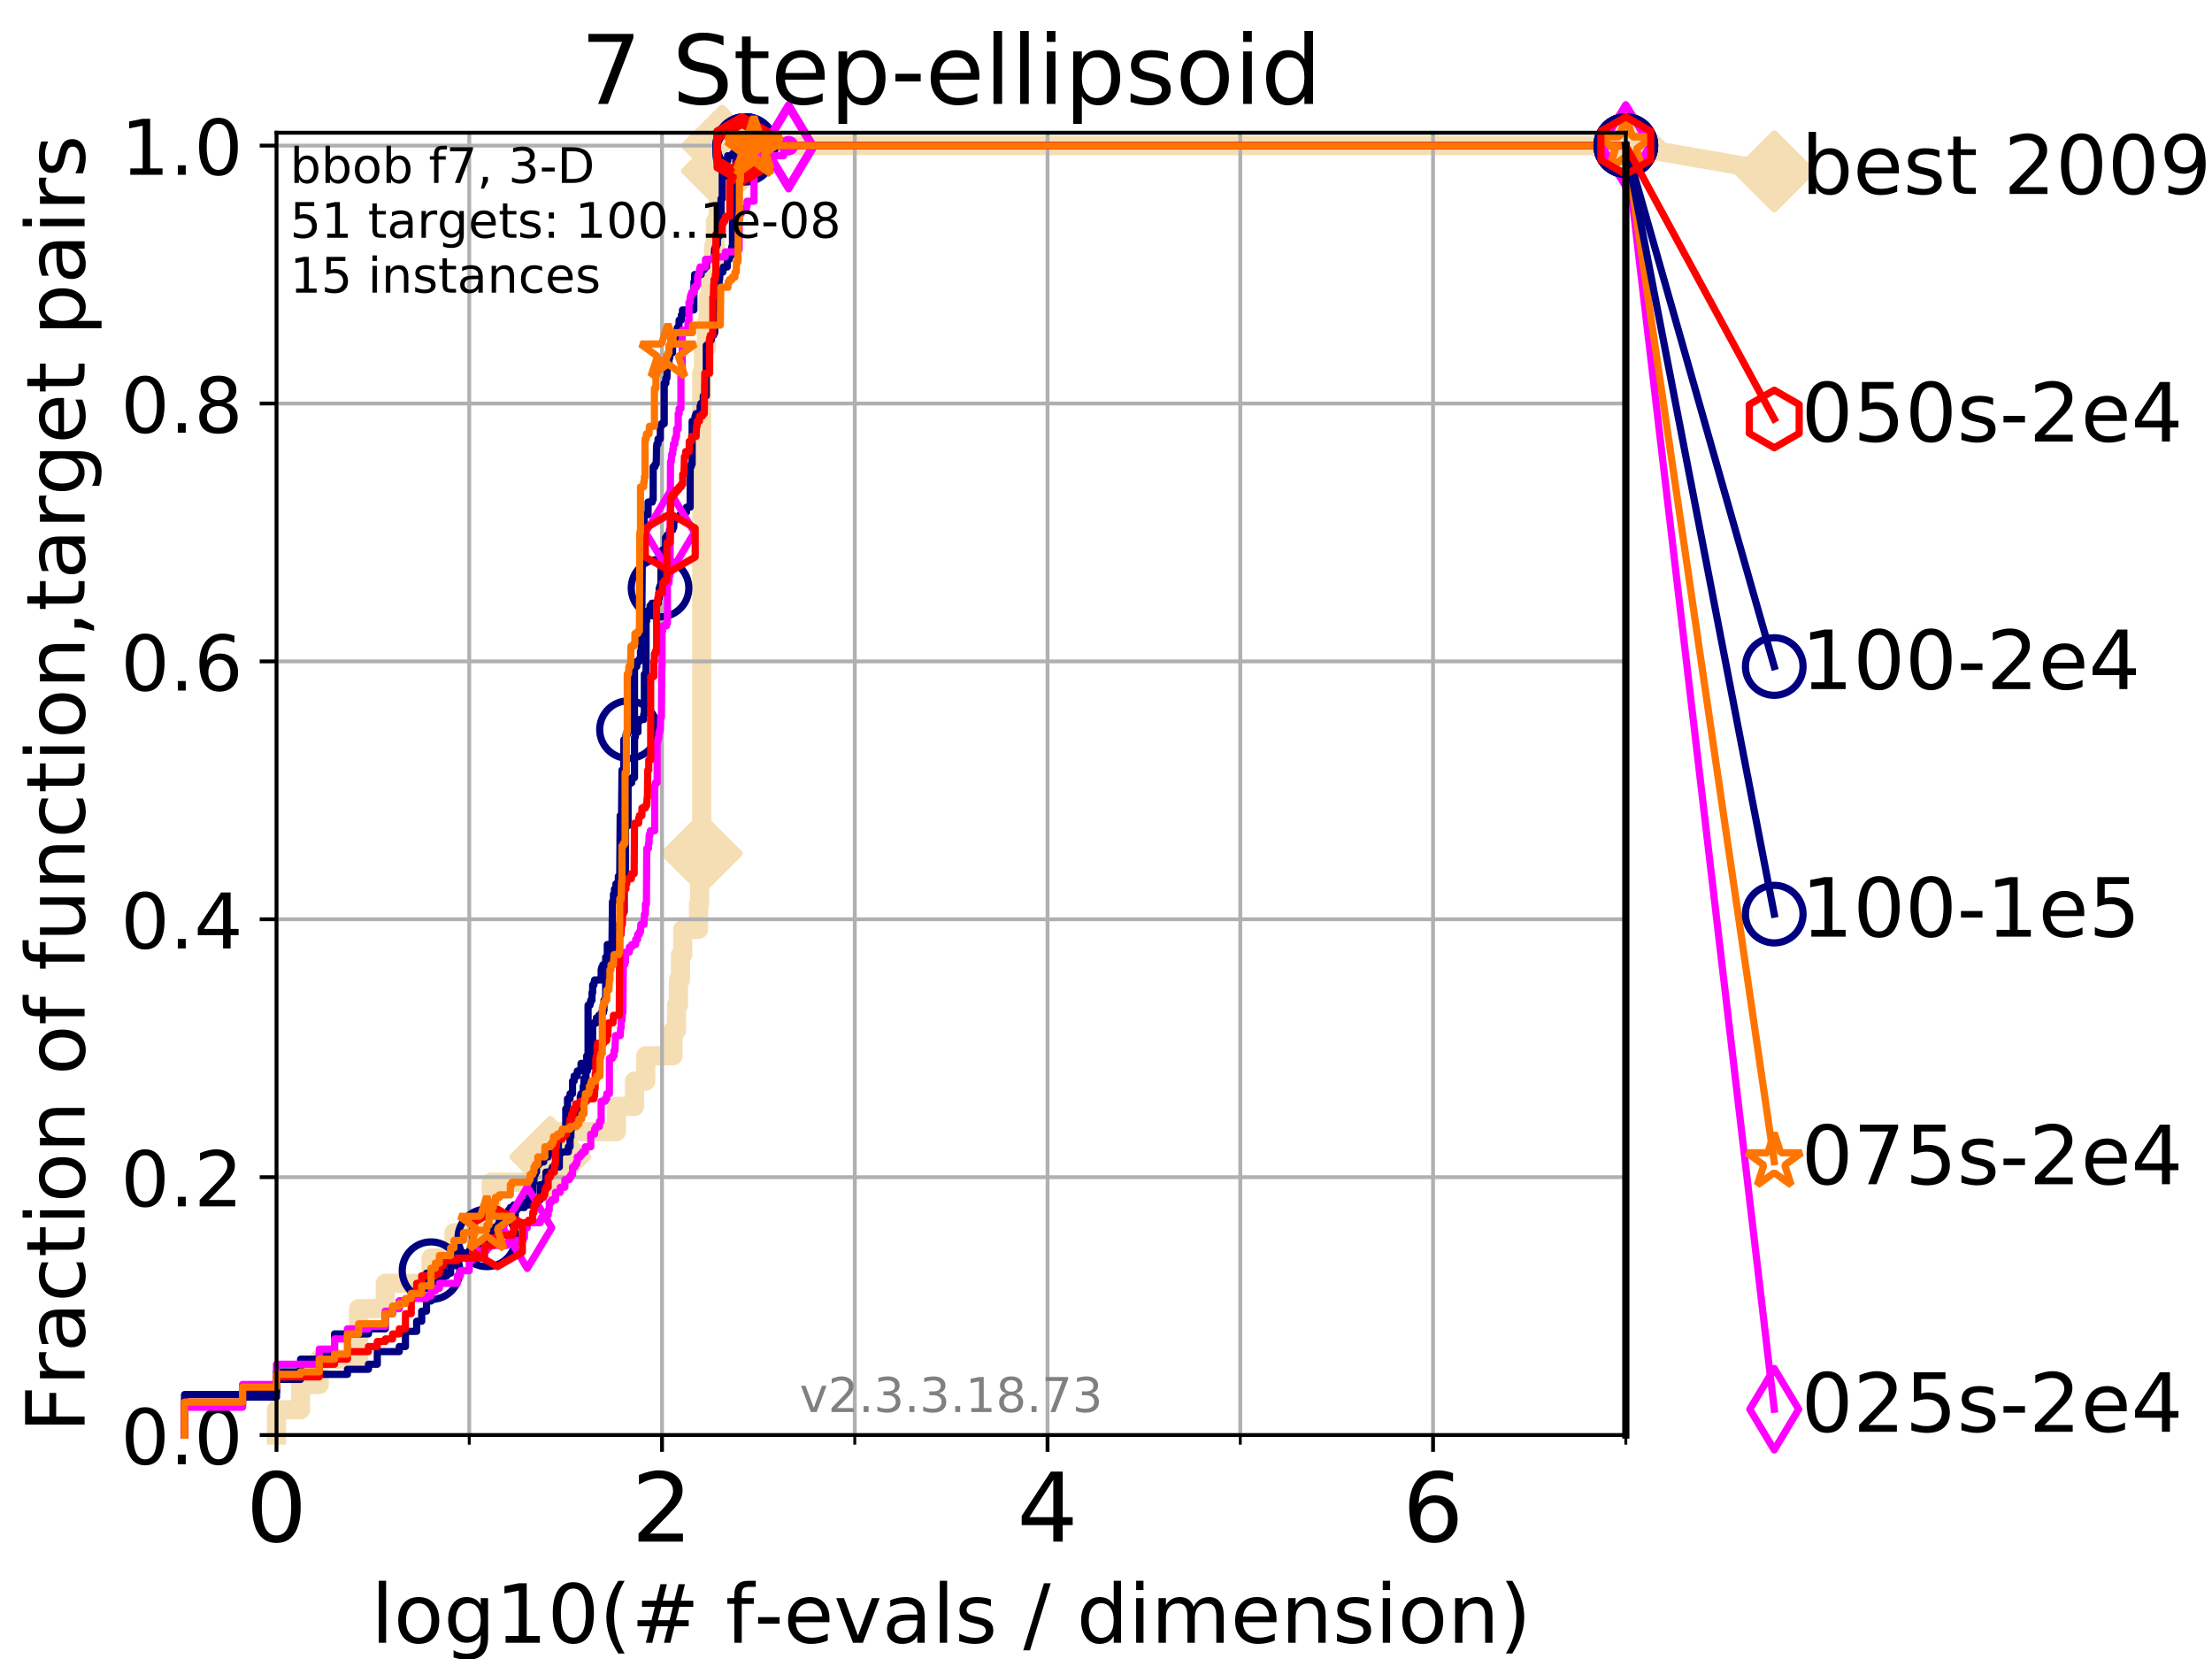 <?xml version="1.0" encoding="utf-8" standalone="no"?>
<!DOCTYPE svg PUBLIC "-//W3C//DTD SVG 1.1//EN"
  "http://www.w3.org/Graphics/SVG/1.1/DTD/svg11.dtd">
<!-- Created with matplotlib (https://matplotlib.org/) -->
<svg height="345.6pt" version="1.1" viewBox="0 0 460.8 345.6" width="460.8pt" xmlns="http://www.w3.org/2000/svg" xmlns:xlink="http://www.w3.org/1999/xlink">
 <defs>
  <style type="text/css">
*{stroke-linecap:butt;stroke-linejoin:round;}
  </style>
 </defs>
 <g id="figure_1">
  <g id="patch_1">
   <path d="M 0 345.6 
L 460.8 345.6 
L 460.8 0 
L 0 0 
z
" style="fill:#ffffff;"/>
  </g>
  <g id="axes_1">
   <g id="patch_2">
    <path d="M 57.6 298.944 
L 338.688 298.944 
L 338.688 27.648 
L 57.6 27.648 
z
" style="fill:#ffffff;"/>
   </g>
   <g id="line2d_1">
    <path d="M 57.6 298.944 
L 57.6 293.677 
L 62.617 293.677 
L 62.617 288.41 
L 66.508 288.41 
L 66.508 283.143 
L 74.705 283.143 
L 74.705 272.61 
L 80.259 272.61 
L 80.259 267.343 
L 89.79 267.343 
L 89.79 262.076 
L 94.576 262.076 
L 94.576 256.809 
L 101.878 256.809 
L 101.878 251.542 
L 102.331 251.542 
L 102.331 246.275 
L 111.239 246.275 
L 111.239 241.009 
L 114.641 241.009 
L 114.641 235.742 
L 128.411 235.742 
L 128.411 230.475 
L 132.182 230.475 
L 132.182 225.208 
L 134.521 225.208 
L 134.521 219.941 
L 140.196 219.941 
L 140.196 214.674 
L 140.944 214.674 
L 140.944 209.407 
L 141.331 209.407 
L 141.331 204.141 
L 141.756 204.141 
L 141.756 198.874 
L 142.216 198.874 
L 142.216 193.607 
L 145.516 193.607 
L 145.516 188.34 
L 145.74 188.34 
L 145.74 183.073 
L 146.107 183.073 
L 146.107 177.806 
L 146.18 177.806 
L 146.18 77.736 
L 146.538 77.736 
L 146.538 72.469 
L 147.165 72.469 
L 147.165 67.202 
L 147.503 67.202 
L 147.503 61.935 
L 147.999 61.935 
L 147.999 56.668 
L 148.639 56.668 
L 148.639 51.402 
L 149.043 51.402 
L 149.043 46.135 
L 149.617 46.135 
L 149.617 40.868 
L 150.057 40.868 
L 150.057 35.601 
L 150.401 35.601 
L 150.401 30.334 
L 338.688 30.334 
" style="fill:none;stroke:#f5deb3;stroke-linecap:square;stroke-width:4;"/>
   </g>
   <g id="line2d_2">
    <defs>
     <path d="M -0 7.778 
L 7.778 0 
L 0 -7.778 
L -7.778 -0 
z
" id="mfe0bb3f6b0" style="stroke:#f5deb3;stroke-linejoin:miter;stroke-width:1.5;"/>
    </defs>
    <g>
     <use style="fill:#f5deb3;stroke:#f5deb3;stroke-linejoin:miter;stroke-width:1.5;" x="114.641" xlink:href="#mfe0bb3f6b0" y="241.009"/>
     <use style="fill:#f5deb3;stroke:#f5deb3;stroke-linejoin:miter;stroke-width:1.5;" x="146.18" xlink:href="#mfe0bb3f6b0" y="177.806"/>
     <use style="fill:#f5deb3;stroke:#f5deb3;stroke-linejoin:miter;stroke-width:1.5;" x="150.401" xlink:href="#mfe0bb3f6b0" y="35.601"/>
     <use style="fill:#f5deb3;stroke:#f5deb3;stroke-linejoin:miter;stroke-width:1.5;" x="150.401" xlink:href="#mfe0bb3f6b0" y="30.334"/>
     <use style="fill:#f5deb3;stroke:#f5deb3;stroke-linejoin:miter;stroke-width:1.5;" x="338.688" xlink:href="#mfe0bb3f6b0" y="30.334"/>
    </g>
   </g>
   <g id="line2d_3">
    <path style="fill:none;stroke:#f5deb3;stroke-linecap:square;stroke-width:4;"/>
    <g/>
   </g>
   <g id="line2d_4">
    <path d="M 338.688 30.334 
L 369.608 35.706 
" style="fill:none;stroke:#f5deb3;stroke-linecap:square;stroke-width:4;"/>
    <g>
     <use style="fill:#f5deb3;stroke:#f5deb3;stroke-linejoin:miter;stroke-width:1.5;" x="338.688" xlink:href="#mfe0bb3f6b0" y="30.334"/>
     <use style="fill:#f5deb3;stroke:#f5deb3;stroke-linejoin:miter;stroke-width:1.5;" x="369.608" xlink:href="#mfe0bb3f6b0" y="35.706"/>
    </g>
   </g>
   <g id="matplotlib.axis_1">
    <g id="xtick_1">
     <g id="line2d_5">
      <path clip-path="url(#p00fbbd8676)" d="M 57.6 298.944 
L 57.6 27.648 
" style="fill:none;stroke:#b0b0b0;stroke-linecap:square;stroke-width:0.8;"/>
     </g>
     <g id="line2d_6">
      <defs>
       <path d="M 0 0 
L 0 3.5 
" id="m9d6e1f724d" style="stroke:#000000;stroke-width:0.8;"/>
      </defs>
      <g>
       <use style="stroke:#000000;stroke-width:0.8;" x="57.6" xlink:href="#m9d6e1f724d" y="298.944"/>
      </g>
     </g>
     <g id="text_1">
      <!-- 0 -->
      <defs>
       <path d="M 31.781 66.406 
Q 24.172 66.406 20.328 58.906 
Q 16.5 51.422 16.5 36.375 
Q 16.5 21.391 20.328 13.891 
Q 24.172 6.391 31.781 6.391 
Q 39.453 6.391 43.281 13.891 
Q 47.125 21.391 47.125 36.375 
Q 47.125 51.422 43.281 58.906 
Q 39.453 66.406 31.781 66.406 
z
M 31.781 74.219 
Q 44.047 74.219 50.516 64.516 
Q 56.984 54.828 56.984 36.375 
Q 56.984 17.969 50.516 8.266 
Q 44.047 -1.422 31.781 -1.422 
Q 19.531 -1.422 13.062 8.266 
Q 6.594 17.969 6.594 36.375 
Q 6.594 54.828 13.062 64.516 
Q 19.531 74.219 31.781 74.219 
z
" id="DejaVuSans-48"/>
      </defs>
      <g transform="translate(51.237 321.141)scale(0.2 -0.2)">
       <use xlink:href="#DejaVuSans-48"/>
      </g>
     </g>
    </g>
    <g id="xtick_2">
     <g id="line2d_7">
      <path clip-path="url(#p00fbbd8676)" d="M 137.911 298.944 
L 137.911 27.648 
" style="fill:none;stroke:#b0b0b0;stroke-linecap:square;stroke-width:0.8;"/>
     </g>
     <g id="line2d_8">
      <g>
       <use style="stroke:#000000;stroke-width:0.8;" x="137.911" xlink:href="#m9d6e1f724d" y="298.944"/>
      </g>
     </g>
     <g id="text_2">
      <!-- 2 -->
      <defs>
       <path d="M 19.188 8.297 
L 53.609 8.297 
L 53.609 0 
L 7.328 0 
L 7.328 8.297 
Q 12.938 14.109 22.625 23.891 
Q 32.328 33.688 34.812 36.531 
Q 39.547 41.844 41.422 45.531 
Q 43.312 49.219 43.312 52.781 
Q 43.312 58.594 39.234 62.25 
Q 35.156 65.922 28.609 65.922 
Q 23.969 65.922 18.812 64.312 
Q 13.672 62.703 7.812 59.422 
L 7.812 69.391 
Q 13.766 71.781 18.938 73 
Q 24.125 74.219 28.422 74.219 
Q 39.75 74.219 46.484 68.547 
Q 53.219 62.891 53.219 53.422 
Q 53.219 48.922 51.531 44.891 
Q 49.859 40.875 45.406 35.406 
Q 44.188 33.984 37.641 27.219 
Q 31.109 20.453 19.188 8.297 
z
" id="DejaVuSans-50"/>
      </defs>
      <g transform="translate(131.548 321.141)scale(0.2 -0.2)">
       <use xlink:href="#DejaVuSans-50"/>
      </g>
     </g>
    </g>
    <g id="xtick_3">
     <g id="line2d_9">
      <path clip-path="url(#p00fbbd8676)" d="M 218.222 298.944 
L 218.222 27.648 
" style="fill:none;stroke:#b0b0b0;stroke-linecap:square;stroke-width:0.8;"/>
     </g>
     <g id="line2d_10">
      <g>
       <use style="stroke:#000000;stroke-width:0.8;" x="218.222" xlink:href="#m9d6e1f724d" y="298.944"/>
      </g>
     </g>
     <g id="text_3">
      <!-- 4 -->
      <defs>
       <path d="M 37.797 64.312 
L 12.891 25.391 
L 37.797 25.391 
z
M 35.203 72.906 
L 47.609 72.906 
L 47.609 25.391 
L 58.016 25.391 
L 58.016 17.188 
L 47.609 17.188 
L 47.609 0 
L 37.797 0 
L 37.797 17.188 
L 4.891 17.188 
L 4.891 26.703 
z
" id="DejaVuSans-52"/>
      </defs>
      <g transform="translate(211.859 321.141)scale(0.2 -0.2)">
       <use xlink:href="#DejaVuSans-52"/>
      </g>
     </g>
    </g>
    <g id="xtick_4">
     <g id="line2d_11">
      <path clip-path="url(#p00fbbd8676)" d="M 298.533 298.944 
L 298.533 27.648 
" style="fill:none;stroke:#b0b0b0;stroke-linecap:square;stroke-width:0.8;"/>
     </g>
     <g id="line2d_12">
      <g>
       <use style="stroke:#000000;stroke-width:0.8;" x="298.533" xlink:href="#m9d6e1f724d" y="298.944"/>
      </g>
     </g>
     <g id="text_4">
      <!-- 6 -->
      <defs>
       <path d="M 33.016 40.375 
Q 26.375 40.375 22.484 35.828 
Q 18.609 31.297 18.609 23.391 
Q 18.609 15.531 22.484 10.953 
Q 26.375 6.391 33.016 6.391 
Q 39.656 6.391 43.531 10.953 
Q 47.406 15.531 47.406 23.391 
Q 47.406 31.297 43.531 35.828 
Q 39.656 40.375 33.016 40.375 
z
M 52.594 71.297 
L 52.594 62.312 
Q 48.875 64.062 45.094 64.984 
Q 41.312 65.922 37.594 65.922 
Q 27.828 65.922 22.672 59.328 
Q 17.531 52.734 16.797 39.406 
Q 19.672 43.656 24.016 45.922 
Q 28.375 48.188 33.594 48.188 
Q 44.578 48.188 50.953 41.516 
Q 57.328 34.859 57.328 23.391 
Q 57.328 12.156 50.688 5.359 
Q 44.047 -1.422 33.016 -1.422 
Q 20.359 -1.422 13.672 8.266 
Q 6.984 17.969 6.984 36.375 
Q 6.984 53.656 15.188 63.938 
Q 23.391 74.219 37.203 74.219 
Q 40.922 74.219 44.703 73.484 
Q 48.484 72.75 52.594 71.297 
z
" id="DejaVuSans-54"/>
      </defs>
      <g transform="translate(292.17 321.141)scale(0.2 -0.2)">
       <use xlink:href="#DejaVuSans-54"/>
      </g>
     </g>
    </g>
    <g id="xtick_5">
     <g id="line2d_13">
      <path clip-path="url(#p00fbbd8676)" d="M 97.755 298.944 
L 97.755 27.648 
" style="fill:none;stroke:#b0b0b0;stroke-linecap:square;stroke-width:0.8;"/>
     </g>
     <g id="line2d_14">
      <defs>
       <path d="M 0 0 
L 0 2 
" id="mabdac5f054" style="stroke:#000000;stroke-width:0.6;"/>
      </defs>
      <g>
       <use style="stroke:#000000;stroke-width:0.6;" x="97.755" xlink:href="#mabdac5f054" y="298.944"/>
      </g>
     </g>
    </g>
    <g id="xtick_6">
     <g id="line2d_15">
      <path clip-path="url(#p00fbbd8676)" d="M 178.066 298.944 
L 178.066 27.648 
" style="fill:none;stroke:#b0b0b0;stroke-linecap:square;stroke-width:0.8;"/>
     </g>
     <g id="line2d_16">
      <g>
       <use style="stroke:#000000;stroke-width:0.6;" x="178.066" xlink:href="#mabdac5f054" y="298.944"/>
      </g>
     </g>
    </g>
    <g id="xtick_7">
     <g id="line2d_17">
      <path clip-path="url(#p00fbbd8676)" d="M 258.377 298.944 
L 258.377 27.648 
" style="fill:none;stroke:#b0b0b0;stroke-linecap:square;stroke-width:0.8;"/>
     </g>
     <g id="line2d_18">
      <g>
       <use style="stroke:#000000;stroke-width:0.6;" x="258.377" xlink:href="#mabdac5f054" y="298.944"/>
      </g>
     </g>
    </g>
    <g id="xtick_8">
     <g id="line2d_19">
      <path clip-path="url(#p00fbbd8676)" d="M 338.688 298.944 
L 338.688 27.648 
" style="fill:none;stroke:#b0b0b0;stroke-linecap:square;stroke-width:0.8;"/>
     </g>
     <g id="line2d_20">
      <g>
       <use style="stroke:#000000;stroke-width:0.6;" x="338.688" xlink:href="#mabdac5f054" y="298.944"/>
      </g>
     </g>
    </g>
    <g id="text_5">
     <!-- log10(# f-evals / dimension) -->
     <defs>
      <path d="M 9.422 75.984 
L 18.406 75.984 
L 18.406 0 
L 9.422 0 
z
" id="DejaVuSans-108"/>
      <path d="M 30.609 48.391 
Q 23.391 48.391 19.188 42.75 
Q 14.984 37.109 14.984 27.297 
Q 14.984 17.484 19.156 11.844 
Q 23.344 6.203 30.609 6.203 
Q 37.797 6.203 41.984 11.859 
Q 46.188 17.531 46.188 27.297 
Q 46.188 37.016 41.984 42.703 
Q 37.797 48.391 30.609 48.391 
z
M 30.609 56 
Q 42.328 56 49.016 48.375 
Q 55.719 40.766 55.719 27.297 
Q 55.719 13.875 49.016 6.219 
Q 42.328 -1.422 30.609 -1.422 
Q 18.844 -1.422 12.172 6.219 
Q 5.516 13.875 5.516 27.297 
Q 5.516 40.766 12.172 48.375 
Q 18.844 56 30.609 56 
z
" id="DejaVuSans-111"/>
      <path d="M 45.406 27.984 
Q 45.406 37.75 41.375 43.109 
Q 37.359 48.484 30.078 48.484 
Q 22.859 48.484 18.828 43.109 
Q 14.797 37.75 14.797 27.984 
Q 14.797 18.266 18.828 12.891 
Q 22.859 7.516 30.078 7.516 
Q 37.359 7.516 41.375 12.891 
Q 45.406 18.266 45.406 27.984 
z
M 54.391 6.781 
Q 54.391 -7.172 48.188 -13.984 
Q 42 -20.797 29.203 -20.797 
Q 24.469 -20.797 20.266 -20.094 
Q 16.062 -19.391 12.109 -17.922 
L 12.109 -9.188 
Q 16.062 -11.328 19.922 -12.344 
Q 23.781 -13.375 27.781 -13.375 
Q 36.625 -13.375 41.016 -8.766 
Q 45.406 -4.156 45.406 5.172 
L 45.406 9.625 
Q 42.625 4.781 38.281 2.391 
Q 33.938 0 27.875 0 
Q 17.828 0 11.672 7.656 
Q 5.516 15.328 5.516 27.984 
Q 5.516 40.672 11.672 48.328 
Q 17.828 56 27.875 56 
Q 33.938 56 38.281 53.609 
Q 42.625 51.219 45.406 46.391 
L 45.406 54.688 
L 54.391 54.688 
z
" id="DejaVuSans-103"/>
      <path d="M 12.406 8.297 
L 28.516 8.297 
L 28.516 63.922 
L 10.984 60.406 
L 10.984 69.391 
L 28.422 72.906 
L 38.281 72.906 
L 38.281 8.297 
L 54.391 8.297 
L 54.391 0 
L 12.406 0 
z
" id="DejaVuSans-49"/>
      <path d="M 31 75.875 
Q 24.469 64.656 21.281 53.656 
Q 18.109 42.672 18.109 31.391 
Q 18.109 20.125 21.312 9.062 
Q 24.516 -2 31 -13.188 
L 23.188 -13.188 
Q 15.875 -1.703 12.234 9.375 
Q 8.594 20.453 8.594 31.391 
Q 8.594 42.281 12.203 53.312 
Q 15.828 64.359 23.188 75.875 
z
" id="DejaVuSans-40"/>
      <path d="M 51.125 44 
L 36.922 44 
L 32.812 27.688 
L 47.125 27.688 
z
M 43.797 71.781 
L 38.719 51.516 
L 52.984 51.516 
L 58.109 71.781 
L 65.922 71.781 
L 60.891 51.516 
L 76.125 51.516 
L 76.125 44 
L 58.984 44 
L 54.984 27.688 
L 70.516 27.688 
L 70.516 20.219 
L 53.078 20.219 
L 48 0 
L 40.188 0 
L 45.219 20.219 
L 30.906 20.219 
L 25.875 0 
L 18.016 0 
L 23.094 20.219 
L 7.719 20.219 
L 7.719 27.688 
L 24.906 27.688 
L 29 44 
L 13.281 44 
L 13.281 51.516 
L 30.906 51.516 
L 35.891 71.781 
z
" id="DejaVuSans-35"/>
      <path id="DejaVuSans-32"/>
      <path d="M 37.109 75.984 
L 37.109 68.5 
L 28.516 68.5 
Q 23.688 68.5 21.797 66.547 
Q 19.922 64.594 19.922 59.516 
L 19.922 54.688 
L 34.719 54.688 
L 34.719 47.703 
L 19.922 47.703 
L 19.922 0 
L 10.891 0 
L 10.891 47.703 
L 2.297 47.703 
L 2.297 54.688 
L 10.891 54.688 
L 10.891 58.5 
Q 10.891 67.625 15.141 71.797 
Q 19.391 75.984 28.609 75.984 
z
" id="DejaVuSans-102"/>
      <path d="M 4.891 31.391 
L 31.203 31.391 
L 31.203 23.391 
L 4.891 23.391 
z
" id="DejaVuSans-45"/>
      <path d="M 56.203 29.594 
L 56.203 25.203 
L 14.891 25.203 
Q 15.484 15.922 20.484 11.062 
Q 25.484 6.203 34.422 6.203 
Q 39.594 6.203 44.453 7.469 
Q 49.312 8.734 54.109 11.281 
L 54.109 2.781 
Q 49.266 0.734 44.188 -0.344 
Q 39.109 -1.422 33.891 -1.422 
Q 20.797 -1.422 13.156 6.188 
Q 5.516 13.812 5.516 26.812 
Q 5.516 40.234 12.766 48.109 
Q 20.016 56 32.328 56 
Q 43.359 56 49.781 48.891 
Q 56.203 41.797 56.203 29.594 
z
M 47.219 32.234 
Q 47.125 39.594 43.094 43.984 
Q 39.062 48.391 32.422 48.391 
Q 24.906 48.391 20.391 44.141 
Q 15.875 39.891 15.188 32.172 
z
" id="DejaVuSans-101"/>
      <path d="M 2.984 54.688 
L 12.5 54.688 
L 29.594 8.797 
L 46.688 54.688 
L 56.203 54.688 
L 35.688 0 
L 23.484 0 
z
" id="DejaVuSans-118"/>
      <path d="M 34.281 27.484 
Q 23.391 27.484 19.188 25 
Q 14.984 22.516 14.984 16.5 
Q 14.984 11.719 18.141 8.906 
Q 21.297 6.109 26.703 6.109 
Q 34.188 6.109 38.703 11.406 
Q 43.219 16.703 43.219 25.484 
L 43.219 27.484 
z
M 52.203 31.203 
L 52.203 0 
L 43.219 0 
L 43.219 8.297 
Q 40.141 3.328 35.547 0.953 
Q 30.953 -1.422 24.312 -1.422 
Q 15.922 -1.422 10.953 3.297 
Q 6 8.016 6 15.922 
Q 6 25.141 12.172 29.828 
Q 18.359 34.516 30.609 34.516 
L 43.219 34.516 
L 43.219 35.406 
Q 43.219 41.609 39.141 45 
Q 35.062 48.391 27.688 48.391 
Q 23 48.391 18.547 47.266 
Q 14.109 46.141 10.016 43.891 
L 10.016 52.203 
Q 14.938 54.109 19.578 55.047 
Q 24.219 56 28.609 56 
Q 40.484 56 46.344 49.844 
Q 52.203 43.703 52.203 31.203 
z
" id="DejaVuSans-97"/>
      <path d="M 44.281 53.078 
L 44.281 44.578 
Q 40.484 46.531 36.375 47.5 
Q 32.281 48.484 27.875 48.484 
Q 21.188 48.484 17.844 46.438 
Q 14.5 44.391 14.5 40.281 
Q 14.5 37.156 16.891 35.375 
Q 19.281 33.594 26.516 31.984 
L 29.594 31.297 
Q 39.156 29.25 43.188 25.516 
Q 47.219 21.781 47.219 15.094 
Q 47.219 7.469 41.188 3.016 
Q 35.156 -1.422 24.609 -1.422 
Q 20.219 -1.422 15.453 -0.562 
Q 10.688 0.297 5.422 2 
L 5.422 11.281 
Q 10.406 8.688 15.234 7.391 
Q 20.062 6.109 24.812 6.109 
Q 31.156 6.109 34.562 8.281 
Q 37.984 10.453 37.984 14.406 
Q 37.984 18.062 35.516 20.016 
Q 33.062 21.969 24.703 23.781 
L 21.578 24.516 
Q 13.234 26.266 9.516 29.906 
Q 5.812 33.547 5.812 39.891 
Q 5.812 47.609 11.281 51.797 
Q 16.75 56 26.812 56 
Q 31.781 56 36.172 55.266 
Q 40.578 54.547 44.281 53.078 
z
" id="DejaVuSans-115"/>
      <path d="M 25.391 72.906 
L 33.688 72.906 
L 8.297 -9.281 
L 0 -9.281 
z
" id="DejaVuSans-47"/>
      <path d="M 45.406 46.391 
L 45.406 75.984 
L 54.391 75.984 
L 54.391 0 
L 45.406 0 
L 45.406 8.203 
Q 42.578 3.328 38.25 0.953 
Q 33.938 -1.422 27.875 -1.422 
Q 17.969 -1.422 11.734 6.484 
Q 5.516 14.406 5.516 27.297 
Q 5.516 40.188 11.734 48.094 
Q 17.969 56 27.875 56 
Q 33.938 56 38.25 53.625 
Q 42.578 51.266 45.406 46.391 
z
M 14.797 27.297 
Q 14.797 17.391 18.875 11.75 
Q 22.953 6.109 30.078 6.109 
Q 37.203 6.109 41.297 11.75 
Q 45.406 17.391 45.406 27.297 
Q 45.406 37.203 41.297 42.844 
Q 37.203 48.484 30.078 48.484 
Q 22.953 48.484 18.875 42.844 
Q 14.797 37.203 14.797 27.297 
z
" id="DejaVuSans-100"/>
      <path d="M 9.422 54.688 
L 18.406 54.688 
L 18.406 0 
L 9.422 0 
z
M 9.422 75.984 
L 18.406 75.984 
L 18.406 64.594 
L 9.422 64.594 
z
" id="DejaVuSans-105"/>
      <path d="M 52 44.188 
Q 55.375 50.25 60.062 53.125 
Q 64.75 56 71.094 56 
Q 79.641 56 84.281 50.016 
Q 88.922 44.047 88.922 33.016 
L 88.922 0 
L 79.891 0 
L 79.891 32.719 
Q 79.891 40.578 77.094 44.375 
Q 74.312 48.188 68.609 48.188 
Q 61.625 48.188 57.562 43.547 
Q 53.516 38.922 53.516 30.906 
L 53.516 0 
L 44.484 0 
L 44.484 32.719 
Q 44.484 40.625 41.703 44.406 
Q 38.922 48.188 33.109 48.188 
Q 26.219 48.188 22.156 43.531 
Q 18.109 38.875 18.109 30.906 
L 18.109 0 
L 9.078 0 
L 9.078 54.688 
L 18.109 54.688 
L 18.109 46.188 
Q 21.188 51.219 25.484 53.609 
Q 29.781 56 35.688 56 
Q 41.656 56 45.828 52.969 
Q 50 49.953 52 44.188 
z
" id="DejaVuSans-109"/>
      <path d="M 54.891 33.016 
L 54.891 0 
L 45.906 0 
L 45.906 32.719 
Q 45.906 40.484 42.875 44.328 
Q 39.844 48.188 33.797 48.188 
Q 26.516 48.188 22.312 43.547 
Q 18.109 38.922 18.109 30.906 
L 18.109 0 
L 9.078 0 
L 9.078 54.688 
L 18.109 54.688 
L 18.109 46.188 
Q 21.344 51.125 25.703 53.562 
Q 30.078 56 35.797 56 
Q 45.219 56 50.047 50.172 
Q 54.891 44.344 54.891 33.016 
z
" id="DejaVuSans-110"/>
      <path d="M 8.016 75.875 
L 15.828 75.875 
Q 23.141 64.359 26.781 53.312 
Q 30.422 42.281 30.422 31.391 
Q 30.422 20.453 26.781 9.375 
Q 23.141 -1.703 15.828 -13.188 
L 8.016 -13.188 
Q 14.5 -2 17.703 9.062 
Q 20.906 20.125 20.906 31.391 
Q 20.906 42.672 17.703 53.656 
Q 14.5 64.656 8.016 75.875 
z
" id="DejaVuSans-41"/>
     </defs>
     <g transform="translate(77.303 342.218)scale(0.17 -0.17)">
      <use xlink:href="#DejaVuSans-108"/>
      <use x="27.783" xlink:href="#DejaVuSans-111"/>
      <use x="88.965" xlink:href="#DejaVuSans-103"/>
      <use x="152.441" xlink:href="#DejaVuSans-49"/>
      <use x="216.064" xlink:href="#DejaVuSans-48"/>
      <use x="279.688" xlink:href="#DejaVuSans-40"/>
      <use x="318.701" xlink:href="#DejaVuSans-35"/>
      <use x="402.49" xlink:href="#DejaVuSans-32"/>
      <use x="434.277" xlink:href="#DejaVuSans-102"/>
      <use x="469.404" xlink:href="#DejaVuSans-45"/>
      <use x="505.488" xlink:href="#DejaVuSans-101"/>
      <use x="567.012" xlink:href="#DejaVuSans-118"/>
      <use x="626.191" xlink:href="#DejaVuSans-97"/>
      <use x="687.471" xlink:href="#DejaVuSans-108"/>
      <use x="715.254" xlink:href="#DejaVuSans-115"/>
      <use x="767.354" xlink:href="#DejaVuSans-32"/>
      <use x="799.141" xlink:href="#DejaVuSans-47"/>
      <use x="832.832" xlink:href="#DejaVuSans-32"/>
      <use x="864.619" xlink:href="#DejaVuSans-100"/>
      <use x="928.096" xlink:href="#DejaVuSans-105"/>
      <use x="955.879" xlink:href="#DejaVuSans-109"/>
      <use x="1053.291" xlink:href="#DejaVuSans-101"/>
      <use x="1114.814" xlink:href="#DejaVuSans-110"/>
      <use x="1178.193" xlink:href="#DejaVuSans-115"/>
      <use x="1230.293" xlink:href="#DejaVuSans-105"/>
      <use x="1258.076" xlink:href="#DejaVuSans-111"/>
      <use x="1319.258" xlink:href="#DejaVuSans-110"/>
      <use x="1382.637" xlink:href="#DejaVuSans-41"/>
     </g>
    </g>
   </g>
   <g id="matplotlib.axis_2">
    <g id="ytick_1">
     <g id="line2d_21">
      <path clip-path="url(#p00fbbd8676)" d="M 57.6 298.944 
L 338.688 298.944 
" style="fill:none;stroke:#b0b0b0;stroke-linecap:square;stroke-width:0.8;"/>
     </g>
     <g id="line2d_22">
      <defs>
       <path d="M 0 0 
L -3.5 0 
" id="m37239df7eb" style="stroke:#000000;stroke-width:0.8;"/>
      </defs>
      <g>
       <use style="stroke:#000000;stroke-width:0.8;" x="57.6" xlink:href="#m37239df7eb" y="298.944"/>
      </g>
     </g>
     <g id="text_6">
      <!-- 0.0 -->
      <defs>
       <path d="M 10.688 12.406 
L 21 12.406 
L 21 0 
L 10.688 0 
z
" id="DejaVuSans-46"/>
      </defs>
      <g transform="translate(25.155 305.023)scale(0.16 -0.16)">
       <use xlink:href="#DejaVuSans-48"/>
       <use x="63.623" xlink:href="#DejaVuSans-46"/>
       <use x="95.41" xlink:href="#DejaVuSans-48"/>
      </g>
     </g>
    </g>
    <g id="ytick_2">
     <g id="line2d_23">
      <path clip-path="url(#p00fbbd8676)" d="M 57.6 245.222 
L 338.688 245.222 
" style="fill:none;stroke:#b0b0b0;stroke-linecap:square;stroke-width:0.8;"/>
     </g>
     <g id="line2d_24">
      <g>
       <use style="stroke:#000000;stroke-width:0.8;" x="57.6" xlink:href="#m37239df7eb" y="245.222"/>
      </g>
     </g>
     <g id="text_7">
      <!-- 0.2 -->
      <g transform="translate(25.155 251.301)scale(0.16 -0.16)">
       <use xlink:href="#DejaVuSans-48"/>
       <use x="63.623" xlink:href="#DejaVuSans-46"/>
       <use x="95.41" xlink:href="#DejaVuSans-50"/>
      </g>
     </g>
    </g>
    <g id="ytick_3">
     <g id="line2d_25">
      <path clip-path="url(#p00fbbd8676)" d="M 57.6 191.5 
L 338.688 191.5 
" style="fill:none;stroke:#b0b0b0;stroke-linecap:square;stroke-width:0.8;"/>
     </g>
     <g id="line2d_26">
      <g>
       <use style="stroke:#000000;stroke-width:0.8;" x="57.6" xlink:href="#m37239df7eb" y="191.5"/>
      </g>
     </g>
     <g id="text_8">
      <!-- 0.4 -->
      <g transform="translate(25.155 197.579)scale(0.16 -0.16)">
       <use xlink:href="#DejaVuSans-48"/>
       <use x="63.623" xlink:href="#DejaVuSans-46"/>
       <use x="95.41" xlink:href="#DejaVuSans-52"/>
      </g>
     </g>
    </g>
    <g id="ytick_4">
     <g id="line2d_27">
      <path clip-path="url(#p00fbbd8676)" d="M 57.6 137.778 
L 338.688 137.778 
" style="fill:none;stroke:#b0b0b0;stroke-linecap:square;stroke-width:0.8;"/>
     </g>
     <g id="line2d_28">
      <g>
       <use style="stroke:#000000;stroke-width:0.8;" x="57.6" xlink:href="#m37239df7eb" y="137.778"/>
      </g>
     </g>
     <g id="text_9">
      <!-- 0.6 -->
      <g transform="translate(25.155 143.857)scale(0.16 -0.16)">
       <use xlink:href="#DejaVuSans-48"/>
       <use x="63.623" xlink:href="#DejaVuSans-46"/>
       <use x="95.41" xlink:href="#DejaVuSans-54"/>
      </g>
     </g>
    </g>
    <g id="ytick_5">
     <g id="line2d_29">
      <path clip-path="url(#p00fbbd8676)" d="M 57.6 84.056 
L 338.688 84.056 
" style="fill:none;stroke:#b0b0b0;stroke-linecap:square;stroke-width:0.8;"/>
     </g>
     <g id="line2d_30">
      <g>
       <use style="stroke:#000000;stroke-width:0.8;" x="57.6" xlink:href="#m37239df7eb" y="84.056"/>
      </g>
     </g>
     <g id="text_10">
      <!-- 0.8 -->
      <defs>
       <path d="M 31.781 34.625 
Q 24.75 34.625 20.719 30.859 
Q 16.703 27.094 16.703 20.516 
Q 16.703 13.922 20.719 10.156 
Q 24.75 6.391 31.781 6.391 
Q 38.812 6.391 42.859 10.172 
Q 46.922 13.969 46.922 20.516 
Q 46.922 27.094 42.891 30.859 
Q 38.875 34.625 31.781 34.625 
z
M 21.922 38.812 
Q 15.578 40.375 12.031 44.719 
Q 8.5 49.078 8.5 55.328 
Q 8.5 64.062 14.719 69.141 
Q 20.953 74.219 31.781 74.219 
Q 42.672 74.219 48.875 69.141 
Q 55.078 64.062 55.078 55.328 
Q 55.078 49.078 51.531 44.719 
Q 48 40.375 41.703 38.812 
Q 48.828 37.156 52.797 32.312 
Q 56.781 27.484 56.781 20.516 
Q 56.781 9.906 50.312 4.234 
Q 43.844 -1.422 31.781 -1.422 
Q 19.734 -1.422 13.25 4.234 
Q 6.781 9.906 6.781 20.516 
Q 6.781 27.484 10.781 32.312 
Q 14.797 37.156 21.922 38.812 
z
M 18.312 54.391 
Q 18.312 48.734 21.844 45.562 
Q 25.391 42.391 31.781 42.391 
Q 38.141 42.391 41.719 45.562 
Q 45.312 48.734 45.312 54.391 
Q 45.312 60.062 41.719 63.234 
Q 38.141 66.406 31.781 66.406 
Q 25.391 66.406 21.844 63.234 
Q 18.312 60.062 18.312 54.391 
z
" id="DejaVuSans-56"/>
      </defs>
      <g transform="translate(25.155 90.135)scale(0.16 -0.16)">
       <use xlink:href="#DejaVuSans-48"/>
       <use x="63.623" xlink:href="#DejaVuSans-46"/>
       <use x="95.41" xlink:href="#DejaVuSans-56"/>
      </g>
     </g>
    </g>
    <g id="ytick_6">
     <g id="line2d_31">
      <path clip-path="url(#p00fbbd8676)" d="M 57.6 30.334 
L 338.688 30.334 
" style="fill:none;stroke:#b0b0b0;stroke-linecap:square;stroke-width:0.8;"/>
     </g>
     <g id="line2d_32">
      <g>
       <use style="stroke:#000000;stroke-width:0.8;" x="57.6" xlink:href="#m37239df7eb" y="30.334"/>
      </g>
     </g>
     <g id="text_11">
      <!-- 1.0 -->
      <g transform="translate(25.155 36.413)scale(0.16 -0.16)">
       <use xlink:href="#DejaVuSans-49"/>
       <use x="63.623" xlink:href="#DejaVuSans-46"/>
       <use x="95.41" xlink:href="#DejaVuSans-48"/>
      </g>
     </g>
    </g>
    <g id="text_12">
     <!-- Fraction of function,target pairs -->
     <defs>
      <path d="M 9.812 72.906 
L 51.703 72.906 
L 51.703 64.594 
L 19.672 64.594 
L 19.672 43.109 
L 48.578 43.109 
L 48.578 34.812 
L 19.672 34.812 
L 19.672 0 
L 9.812 0 
z
" id="DejaVuSans-70"/>
      <path d="M 41.109 46.297 
Q 39.594 47.172 37.812 47.578 
Q 36.031 48 33.891 48 
Q 26.266 48 22.188 43.047 
Q 18.109 38.094 18.109 28.812 
L 18.109 0 
L 9.078 0 
L 9.078 54.688 
L 18.109 54.688 
L 18.109 46.188 
Q 20.953 51.172 25.484 53.578 
Q 30.031 56 36.531 56 
Q 37.453 56 38.578 55.875 
Q 39.703 55.766 41.062 55.516 
z
" id="DejaVuSans-114"/>
      <path d="M 48.781 52.594 
L 48.781 44.188 
Q 44.969 46.297 41.141 47.344 
Q 37.312 48.391 33.406 48.391 
Q 24.656 48.391 19.812 42.844 
Q 14.984 37.312 14.984 27.297 
Q 14.984 17.281 19.812 11.734 
Q 24.656 6.203 33.406 6.203 
Q 37.312 6.203 41.141 7.25 
Q 44.969 8.297 48.781 10.406 
L 48.781 2.094 
Q 45.016 0.344 40.984 -0.531 
Q 36.969 -1.422 32.422 -1.422 
Q 20.062 -1.422 12.781 6.344 
Q 5.516 14.109 5.516 27.297 
Q 5.516 40.672 12.859 48.328 
Q 20.219 56 33.016 56 
Q 37.156 56 41.109 55.141 
Q 45.062 54.297 48.781 52.594 
z
" id="DejaVuSans-99"/>
      <path d="M 18.312 70.219 
L 18.312 54.688 
L 36.812 54.688 
L 36.812 47.703 
L 18.312 47.703 
L 18.312 18.016 
Q 18.312 11.328 20.141 9.422 
Q 21.969 7.516 27.594 7.516 
L 36.812 7.516 
L 36.812 0 
L 27.594 0 
Q 17.188 0 13.234 3.875 
Q 9.281 7.766 9.281 18.016 
L 9.281 47.703 
L 2.688 47.703 
L 2.688 54.688 
L 9.281 54.688 
L 9.281 70.219 
z
" id="DejaVuSans-116"/>
      <path d="M 8.5 21.578 
L 8.5 54.688 
L 17.484 54.688 
L 17.484 21.922 
Q 17.484 14.156 20.5 10.266 
Q 23.531 6.391 29.594 6.391 
Q 36.859 6.391 41.078 11.031 
Q 45.312 15.672 45.312 23.688 
L 45.312 54.688 
L 54.297 54.688 
L 54.297 0 
L 45.312 0 
L 45.312 8.406 
Q 42.047 3.422 37.719 1 
Q 33.406 -1.422 27.688 -1.422 
Q 18.266 -1.422 13.375 4.438 
Q 8.5 10.297 8.5 21.578 
z
M 31.109 56 
z
" id="DejaVuSans-117"/>
      <path d="M 11.719 12.406 
L 22.016 12.406 
L 22.016 4 
L 14.016 -11.625 
L 7.719 -11.625 
L 11.719 4 
z
" id="DejaVuSans-44"/>
      <path d="M 18.109 8.203 
L 18.109 -20.797 
L 9.078 -20.797 
L 9.078 54.688 
L 18.109 54.688 
L 18.109 46.391 
Q 20.953 51.266 25.266 53.625 
Q 29.594 56 35.594 56 
Q 45.562 56 51.781 48.094 
Q 58.016 40.188 58.016 27.297 
Q 58.016 14.406 51.781 6.484 
Q 45.562 -1.422 35.594 -1.422 
Q 29.594 -1.422 25.266 0.953 
Q 20.953 3.328 18.109 8.203 
z
M 48.688 27.297 
Q 48.688 37.203 44.609 42.844 
Q 40.531 48.484 33.406 48.484 
Q 26.266 48.484 22.188 42.844 
Q 18.109 37.203 18.109 27.297 
Q 18.109 17.391 22.188 11.75 
Q 26.266 6.109 33.406 6.109 
Q 40.531 6.109 44.609 11.75 
Q 48.688 17.391 48.688 27.297 
z
" id="DejaVuSans-112"/>
     </defs>
     <g transform="translate(17.62 298.435)rotate(-90)scale(0.17 -0.17)">
      <use xlink:href="#DejaVuSans-70"/>
      <use x="57.41" xlink:href="#DejaVuSans-114"/>
      <use x="98.523" xlink:href="#DejaVuSans-97"/>
      <use x="159.803" xlink:href="#DejaVuSans-99"/>
      <use x="214.783" xlink:href="#DejaVuSans-116"/>
      <use x="253.992" xlink:href="#DejaVuSans-105"/>
      <use x="281.775" xlink:href="#DejaVuSans-111"/>
      <use x="342.957" xlink:href="#DejaVuSans-110"/>
      <use x="406.336" xlink:href="#DejaVuSans-32"/>
      <use x="438.123" xlink:href="#DejaVuSans-111"/>
      <use x="499.305" xlink:href="#DejaVuSans-102"/>
      <use x="534.51" xlink:href="#DejaVuSans-32"/>
      <use x="566.297" xlink:href="#DejaVuSans-102"/>
      <use x="601.502" xlink:href="#DejaVuSans-117"/>
      <use x="664.881" xlink:href="#DejaVuSans-110"/>
      <use x="728.26" xlink:href="#DejaVuSans-99"/>
      <use x="783.24" xlink:href="#DejaVuSans-116"/>
      <use x="822.449" xlink:href="#DejaVuSans-105"/>
      <use x="850.232" xlink:href="#DejaVuSans-111"/>
      <use x="911.414" xlink:href="#DejaVuSans-110"/>
      <use x="974.793" xlink:href="#DejaVuSans-44"/>
      <use x="1006.58" xlink:href="#DejaVuSans-116"/>
      <use x="1045.789" xlink:href="#DejaVuSans-97"/>
      <use x="1107.068" xlink:href="#DejaVuSans-114"/>
      <use x="1148.166" xlink:href="#DejaVuSans-103"/>
      <use x="1211.643" xlink:href="#DejaVuSans-101"/>
      <use x="1273.166" xlink:href="#DejaVuSans-116"/>
      <use x="1312.375" xlink:href="#DejaVuSans-32"/>
      <use x="1344.162" xlink:href="#DejaVuSans-112"/>
      <use x="1407.639" xlink:href="#DejaVuSans-97"/>
      <use x="1468.918" xlink:href="#DejaVuSans-105"/>
      <use x="1496.701" xlink:href="#DejaVuSans-114"/>
      <use x="1537.814" xlink:href="#DejaVuSans-115"/>
     </g>
    </g>
   </g>
   <g id="line2d_33">
    <defs>
     <path d="M 0 1.5 
C 0.398 1.5 0.779 1.342 1.061 1.061 
C 1.342 0.779 1.5 0.398 1.5 0 
C 1.5 -0.398 1.342 -0.779 1.061 -1.061 
C 0.779 -1.342 0.398 -1.5 0 -1.5 
C -0.398 -1.5 -0.779 -1.342 -1.061 -1.061 
C -1.342 -0.779 -1.5 -0.398 -1.5 0 
C -1.5 0.398 -1.342 0.779 -1.061 1.061 
C -0.779 1.342 -0.398 1.5 0 1.5 
z
" id="mbfc1e40b21" style="stroke:#f5deb3;"/>
    </defs>
    <g>
     <use style="fill:#f5deb3;stroke:#f5deb3;" x="150.401" xlink:href="#mbfc1e40b21" y="30.334"/>
     <use style="fill:#f5deb3;stroke:#f5deb3;" x="150.401" xlink:href="#mbfc1e40b21" y="30.334"/>
    </g>
   </g>
   <g id="line2d_34">
    <defs>
     <path d="M 0 1.5 
C 0.398 1.5 0.779 1.342 1.061 1.061 
C 1.342 0.779 1.5 0.398 1.5 0 
C 1.5 -0.398 1.342 -0.779 1.061 -1.061 
C 0.779 -1.342 0.398 -1.5 0 -1.5 
C -0.398 -1.5 -0.779 -1.342 -1.061 -1.061 
C -1.342 -0.779 -1.5 -0.398 -1.5 0 
C -1.5 0.398 -1.342 0.779 -1.061 1.061 
C -0.779 1.342 -0.398 1.5 0 1.5 
z
" id="m3d85916a06" style="stroke:#000080;"/>
    </defs>
    <g>
     <use style="fill:#000080;stroke:#000080;" x="155.146" xlink:href="#m3d85916a06" y="30.334"/>
     <use style="fill:#000080;stroke:#000080;" x="155.146" xlink:href="#m3d85916a06" y="30.334"/>
    </g>
   </g>
   <g id="line2d_35">
    <path d="M 38.441 298.944 
L 38.441 290.517 
L 50.529 290.517 
L 50.529 289.99 
L 57.6 289.99 
L 57.6 287.357 
L 62.617 287.357 
L 62.617 286.304 
L 72.376 286.304 
L 72.376 285.25 
L 76.759 285.25 
L 76.759 284.197 
L 78.596 284.197 
L 78.596 281.563 
L 83.172 281.563 
L 83.172 280.51 
L 84.464 280.51 
L 84.464 277.35 
L 86.793 277.35 
L 86.793 275.243 
L 87.85 275.243 
L 87.85 273.136 
L 88.847 273.136 
L 88.847 271.03 
L 89.79 271.03 
L 89.79 267.343 
L 90.684 267.343 
L 90.684 266.816 
L 91.535 266.816 
L 91.535 266.289 
L 92.347 266.289 
L 92.347 265.763 
L 93.122 265.763 
L 93.122 265.236 
L 93.864 265.236 
L 93.864 263.656 
L 95.26 263.656 
L 95.26 262.076 
L 97.755 262.076 
L 97.755 261.549 
L 98.881 261.549 
L 98.881 261.023 
L 99.418 261.023 
L 99.418 259.443 
L 99.938 259.443 
L 99.938 258.916 
L 101.413 258.916 
L 101.413 257.862 
L 102.772 257.862 
L 102.772 257.336 
L 103.203 257.336 
L 103.203 255.756 
L 103.623 255.756 
L 103.623 255.229 
L 104.034 255.229 
L 104.034 254.176 
L 105.21 254.176 
L 105.21 253.649 
L 107.348 253.649 
L 107.348 252.069 
L 107.68 252.069 
L 107.68 251.542 
L 109.252 251.542 
L 109.252 251.016 
L 110.415 251.016 
L 110.415 250.489 
L 111.768 250.489 
L 111.768 249.962 
L 112.532 249.962 
L 112.532 246.802 
L 113.501 246.802 
L 113.501 246.275 
L 113.735 246.275 
L 113.735 244.169 
L 114.86 244.169 
L 114.86 243.642 
L 115.077 243.642 
L 115.077 243.115 
L 116.523 243.115 
L 116.523 240.482 
L 116.72 240.482 
L 116.72 239.955 
L 118.4 239.955 
L 118.4 238.902 
L 118.752 238.902 
L 118.752 236.795 
L 118.925 236.795 
L 118.925 235.215 
L 119.097 235.215 
L 119.097 234.162 
L 119.267 234.162 
L 119.267 233.635 
L 119.603 233.635 
L 119.603 233.108 
L 119.768 233.108 
L 119.768 231.528 
L 120.414 231.528 
L 120.414 229.948 
L 120.883 229.948 
L 120.883 228.368 
L 121.037 228.368 
L 121.037 227.841 
L 121.49 227.841 
L 121.49 226.261 
L 121.638 226.261 
L 121.638 224.681 
L 122.076 224.681 
L 122.076 223.101 
L 122.362 223.101 
L 122.362 222.575 
L 122.503 222.575 
L 122.503 222.048 
L 123.193 222.048 
L 123.193 220.994 
L 123.461 220.994 
L 123.461 213.621 
L 123.594 213.621 
L 123.594 213.094 
L 124.242 213.094 
L 124.242 212.041 
L 124.744 212.041 
L 124.744 211.514 
L 125.232 211.514 
L 125.232 210.987 
L 125.706 210.987 
L 125.706 210.461 
L 125.823 210.461 
L 125.823 208.354 
L 126.168 208.354 
L 126.168 202.034 
L 126.729 202.034 
L 126.729 200.454 
L 127.165 200.454 
L 127.272 199.4 
L 127.485 199.4 
L 127.485 198.874 
L 127.695 198.874 
L 127.695 198.347 
L 127.903 198.347 
L 127.903 197.82 
L 128.108 197.82 
L 128.21 195.714 
L 128.709 195.714 
L 128.808 194.133 
L 128.905 194.133 
L 128.905 192.553 
L 129.386 192.553 
L 129.386 190.447 
L 129.761 190.447 
L 129.761 189.92 
L 130.037 189.92 
L 130.037 182.546 
L 130.309 182.546 
L 130.309 172.013 
L 130.84 172.013 
L 130.84 163.586 
L 131.013 163.586 
L 131.013 163.059 
L 131.607 163.059 
L 131.607 162.006 
L 132.182 162.006 
L 132.182 153.579 
L 132.343 153.579 
L 132.343 152.525 
L 132.894 152.525 
L 132.894 150.419 
L 133.125 150.419 
L 133.125 149.892 
L 134.092 149.892 
L 134.092 148.838 
L 134.236 148.838 
L 134.236 140.411 
L 134.591 140.411 
L 134.591 129.351 
L 134.731 129.351 
L 134.801 127.244 
L 135.415 127.244 
L 135.415 126.191 
L 135.813 126.191 
L 135.813 125.664 
L 137.138 125.664 
L 137.138 124.611 
L 137.32 124.611 
L 137.32 122.504 
L 137.499 122.504 
L 137.499 121.977 
L 137.677 121.977 
L 137.736 115.657 
L 137.794 115.657 
L 137.794 115.131 
L 137.969 115.131 
L 137.969 114.604 
L 138.539 114.604 
L 138.539 114.077 
L 138.651 114.077 
L 138.651 111.97 
L 138.982 111.97 
L 138.982 111.444 
L 139.467 111.444 
L 139.467 110.39 
L 140.145 110.39 
L 140.145 109.864 
L 140.348 109.864 
L 140.399 108.284 
L 140.748 108.284 
L 140.748 107.757 
L 141.615 107.757 
L 141.615 107.23 
L 142.125 107.23 
L 142.125 106.704 
L 143.015 106.704 
L 143.015 105.65 
L 143.779 105.65 
L 143.779 97.223 
L 143.985 97.223 
L 143.985 96.697 
L 144.189 96.697 
L 144.189 87.743 
L 144.787 87.743 
L 144.787 86.69 
L 144.982 86.69 
L 144.982 86.163 
L 145.851 86.163 
L 145.851 84.583 
L 145.998 84.583 
L 145.998 84.056 
L 146.503 84.056 
L 146.503 82.476 
L 147.13 82.476 
L 147.13 71.942 
L 147.736 71.942 
L 147.77 70.889 
L 148.161 70.889 
L 148.258 69.836 
L 148.671 69.836 
L 148.671 69.309 
L 148.889 69.309 
L 148.982 66.675 
L 149.468 66.675 
L 149.468 59.302 
L 149.794 59.302 
L 149.824 58.248 
L 149.911 58.248 
L 149.999 56.668 
L 150.599 56.668 
L 150.683 55.615 
L 151.502 55.615 
L 151.502 54.035 
L 151.923 54.035 
L 151.923 53.508 
L 152.156 53.508 
L 152.156 52.982 
L 152.436 52.982 
L 152.436 51.402 
L 152.587 51.402 
L 152.587 44.555 
L 153.178 44.555 
L 153.275 42.975 
L 153.299 42.975 
L 153.299 33.494 
L 153.467 33.494 
L 153.467 32.968 
L 154.928 32.968 
L 154.928 32.441 
L 155.124 32.441 
L 155.146 30.334 
L 338.688 30.334 
L 338.688 30.334 
" style="fill:none;stroke:#000080;stroke-linecap:square;stroke-width:1.5;"/>
   </g>
   <g id="line2d_36">
    <defs>
     <path d="M 0 6 
C 1.591 6 3.117 5.368 4.243 4.243 
C 5.368 3.117 6 1.591 6 0 
C 6 -1.591 5.368 -3.117 4.243 -4.243 
C 3.117 -5.368 1.591 -6 0 -6 
C -1.591 -6 -3.117 -5.368 -4.243 -4.243 
C -5.368 -3.117 -6 -1.591 -6 0 
C -6 1.591 -5.368 3.117 -4.243 4.243 
C -3.117 5.368 -1.591 6 0 6 
z
" id="m3e49a48441" style="stroke:#000080;stroke-width:1.5;"/>
    </defs>
    <g>
     <use style="fill-opacity:0;stroke:#000080;stroke-width:1.5;" x="101.413" xlink:href="#m3e49a48441" y="257.862"/>
     <use style="fill-opacity:0;stroke:#000080;stroke-width:1.5;" x="137.499" xlink:href="#m3e49a48441" y="122.504"/>
     <use style="fill-opacity:0;stroke:#000080;stroke-width:1.5;" x="155.146" xlink:href="#m3e49a48441" y="31.914"/>
     <use style="fill-opacity:0;stroke:#000080;stroke-width:1.5;" x="155.146" xlink:href="#m3e49a48441" y="30.334"/>
     <use style="fill-opacity:0;stroke:#000080;stroke-width:1.5;" x="155.146" xlink:href="#m3e49a48441" y="30.334"/>
     <use style="fill-opacity:0;stroke:#000080;stroke-width:1.5;" x="338.688" xlink:href="#m3e49a48441" y="30.334"/>
    </g>
   </g>
   <g id="line2d_37">
    <path style="fill:none;stroke:#000080;stroke-linecap:square;stroke-width:1.5;"/>
    <g/>
   </g>
   <g id="line2d_38">
    <g>
     <use style="fill:#000080;stroke:#000080;" x="155.383" xlink:href="#m3d85916a06" y="30.334"/>
     <use style="fill:#000080;stroke:#000080;" x="155.383" xlink:href="#m3d85916a06" y="30.334"/>
    </g>
   </g>
   <g id="line2d_39">
    <path d="M 38.441 298.944 
L 38.441 292.624 
L 50.529 292.624 
L 50.529 291.044 
L 57.6 291.044 
L 57.6 285.777 
L 62.617 285.777 
L 62.617 283.143 
L 66.508 283.143 
L 66.508 282.09 
L 69.688 282.09 
L 69.688 277.877 
L 76.759 277.877 
L 76.759 276.823 
L 80.259 276.823 
L 80.259 273.663 
L 81.776 273.663 
L 81.776 272.61 
L 83.172 272.61 
L 83.172 271.03 
L 85.667 271.03 
L 85.667 269.976 
L 86.793 269.976 
L 86.793 268.396 
L 88.847 268.396 
L 88.847 265.236 
L 89.79 265.236 
L 89.79 264.709 
L 91.535 264.709 
L 91.535 264.183 
L 92.347 264.183 
L 92.347 263.129 
L 93.864 263.129 
L 93.864 262.603 
L 94.576 262.603 
L 94.576 261.549 
L 95.26 261.549 
L 95.26 261.023 
L 97.755 261.023 
L 97.755 260.496 
L 99.938 260.496 
L 99.938 259.969 
L 100.444 259.969 
L 100.444 259.443 
L 101.413 259.443 
L 101.413 258.389 
L 101.878 258.389 
L 101.878 256.809 
L 102.772 256.809 
L 102.772 255.756 
L 104.034 255.756 
L 104.034 254.702 
L 104.435 254.702 
L 104.435 253.649 
L 105.585 253.649 
L 105.585 253.122 
L 105.952 253.122 
L 105.952 252.069 
L 106.312 252.069 
L 106.312 251.542 
L 107.009 251.542 
L 107.009 251.016 
L 108.64 251.016 
L 108.64 250.489 
L 110.132 250.489 
L 110.132 249.436 
L 110.694 249.436 
L 110.694 248.382 
L 110.969 248.382 
L 110.969 246.275 
L 111.239 246.275 
L 111.239 244.695 
L 111.506 244.695 
L 111.506 244.169 
L 111.768 244.169 
L 111.768 242.589 
L 112.281 242.589 
L 112.281 242.062 
L 113.264 242.062 
L 113.264 241.009 
L 114.194 241.009 
L 114.194 240.482 
L 114.419 240.482 
L 114.419 239.428 
L 115.711 239.428 
L 115.711 238.902 
L 116.323 238.902 
L 116.323 237.322 
L 116.914 237.322 
L 116.914 236.268 
L 117.298 236.268 
L 117.298 235.742 
L 117.673 235.742 
L 117.673 235.215 
L 117.857 235.215 
L 117.857 231.001 
L 118.221 231.001 
L 118.221 228.895 
L 118.752 228.895 
L 118.752 227.841 
L 119.267 227.841 
L 119.267 225.208 
L 119.603 225.208 
L 119.603 224.155 
L 120.255 224.155 
L 120.255 223.101 
L 121.037 223.101 
L 121.037 221.521 
L 122.22 221.521 
L 122.22 219.941 
L 122.503 219.941 
L 122.503 209.407 
L 122.92 209.407 
L 122.92 208.881 
L 123.057 208.881 
L 123.057 208.354 
L 123.327 208.354 
L 123.327 206.774 
L 123.461 206.774 
L 123.461 205.194 
L 123.725 205.194 
L 123.725 204.667 
L 123.856 204.667 
L 123.856 204.141 
L 125.232 204.141 
L 125.232 202.034 
L 125.352 202.034 
L 125.352 201.507 
L 125.589 201.507 
L 125.589 200.98 
L 126.168 200.98 
L 126.168 199.4 
L 126.507 199.4 
L 126.507 196.767 
L 127.485 196.767 
L 127.59 187.813 
L 127.799 187.813 
L 127.799 186.233 
L 128.006 186.233 
L 128.006 185.18 
L 128.311 185.18 
L 128.311 184.126 
L 128.808 184.126 
L 128.808 182.546 
L 129.099 182.546 
L 129.195 169.906 
L 129.48 169.906 
L 129.574 160.426 
L 129.945 160.426 
L 129.945 154.105 
L 130.309 154.105 
L 130.398 153.052 
L 130.665 153.052 
L 130.665 152.525 
L 130.927 152.525 
L 130.927 151.999 
L 131.856 151.999 
L 131.856 149.892 
L 132.182 149.892 
L 132.182 138.831 
L 132.66 138.831 
L 132.66 137.778 
L 133.201 137.778 
L 133.201 137.251 
L 133.428 137.251 
L 133.428 135.671 
L 133.578 135.671 
L 133.578 126.191 
L 133.726 126.191 
L 133.8 116.711 
L 133.873 116.711 
L 133.873 116.184 
L 134.164 116.184 
L 134.164 107.23 
L 135.008 107.23 
L 135.008 104.597 
L 135.879 104.597 
L 135.879 104.07 
L 136.073 104.07 
L 136.073 97.223 
L 136.457 97.223 
L 136.457 96.697 
L 136.708 96.697 
L 136.77 93.01 
L 136.832 93.01 
L 136.832 92.483 
L 137.077 92.483 
L 137.077 91.43 
L 137.559 91.43 
L 137.559 88.796 
L 137.794 88.796 
L 137.794 88.27 
L 138.37 88.27 
L 138.37 79.843 
L 138.706 79.843 
L 138.706 78.789 
L 138.927 78.789 
L 139.036 76.156 
L 139.36 76.156 
L 139.36 74.576 
L 139.52 74.576 
L 139.52 73.522 
L 140.094 73.522 
L 140.145 70.889 
L 140.298 70.889 
L 140.298 70.362 
L 140.748 70.362 
L 140.748 69.836 
L 140.896 69.836 
L 140.896 69.309 
L 141.042 69.309 
L 141.09 68.255 
L 141.426 68.255 
L 141.474 66.675 
L 141.941 66.675 
L 141.941 65.622 
L 142.17 65.622 
L 142.17 64.569 
L 144.55 64.569 
L 144.55 58.775 
L 144.708 58.775 
L 144.708 57.195 
L 146.071 57.195 
L 146.071 56.142 
L 146.714 56.142 
L 146.714 55.615 
L 147.165 55.615 
L 147.165 54.035 
L 148.796 54.035 
L 148.858 51.928 
L 149.012 51.928 
L 149.012 51.402 
L 149.257 51.402 
L 149.257 50.875 
L 149.468 50.875 
L 149.468 49.295 
L 149.765 49.295 
L 149.765 48.768 
L 150.201 48.768 
L 150.201 41.395 
L 150.458 41.395 
L 150.458 35.074 
L 150.96 35.074 
L 150.96 33.494 
L 151.582 33.494 
L 151.582 32.441 
L 152.687 32.441 
L 152.687 31.914 
L 154.994 31.914 
L 155.038 30.861 
L 155.383 30.861 
L 155.383 30.334 
L 338.688 30.334 
L 338.688 30.334 
" style="fill:none;stroke:#000080;stroke-linecap:square;stroke-width:1.5;"/>
   </g>
   <g id="line2d_40">
    <g>
     <use style="fill-opacity:0;stroke:#000080;stroke-width:1.5;" x="89.79" xlink:href="#m3e49a48441" y="264.709"/>
     <use style="fill-opacity:0;stroke:#000080;stroke-width:1.5;" x="130.927" xlink:href="#m3e49a48441" y="151.999"/>
     <use style="fill-opacity:0;stroke:#000080;stroke-width:1.5;" x="155.383" xlink:href="#m3e49a48441" y="30.861"/>
     <use style="fill-opacity:0;stroke:#000080;stroke-width:1.5;" x="155.383" xlink:href="#m3e49a48441" y="30.334"/>
     <use style="fill-opacity:0;stroke:#000080;stroke-width:1.5;" x="155.383" xlink:href="#m3e49a48441" y="30.334"/>
     <use style="fill-opacity:0;stroke:#000080;stroke-width:1.5;" x="338.688" xlink:href="#m3e49a48441" y="30.334"/>
    </g>
   </g>
   <g id="line2d_41">
    <path style="fill:none;stroke:#000080;stroke-linecap:square;stroke-width:1.5;"/>
    <g/>
   </g>
   <g id="line2d_42">
    <defs>
     <path d="M 0 1.5 
C 0.398 1.5 0.779 1.342 1.061 1.061 
C 1.342 0.779 1.5 0.398 1.5 0 
C 1.5 -0.398 1.342 -0.779 1.061 -1.061 
C 0.779 -1.342 0.398 -1.5 0 -1.5 
C -0.398 -1.5 -0.779 -1.342 -1.061 -1.061 
C -1.342 -0.779 -1.5 -0.398 -1.5 0 
C -1.5 0.398 -1.342 0.779 -1.061 1.061 
C -0.779 1.342 -0.398 1.5 0 1.5 
z
" id="mf8eccf012f" style="stroke:#ff00ff;"/>
    </defs>
    <g>
     <use style="fill:#ff00ff;stroke:#ff00ff;" x="164.282" xlink:href="#mf8eccf012f" y="30.334"/>
     <use style="fill:#ff00ff;stroke:#ff00ff;" x="164.282" xlink:href="#mf8eccf012f" y="30.334"/>
    </g>
   </g>
   <g id="line2d_43">
    <path d="M 38.441 298.944 
L 38.441 293.15 
L 50.529 293.15 
L 50.529 288.41 
L 57.6 288.41 
L 57.6 284.197 
L 66.508 284.197 
L 66.508 281.037 
L 69.688 281.037 
L 69.688 278.93 
L 72.376 278.93 
L 72.376 276.823 
L 76.759 276.823 
L 76.759 276.296 
L 80.259 276.296 
L 80.259 273.136 
L 81.776 273.136 
L 81.776 272.61 
L 83.172 272.61 
L 83.172 271.03 
L 85.667 271.03 
L 85.667 270.503 
L 88.847 270.503 
L 88.847 269.976 
L 89.79 269.976 
L 89.79 268.923 
L 90.684 268.923 
L 90.684 268.396 
L 91.535 268.396 
L 91.535 267.343 
L 95.26 267.343 
L 95.26 265.763 
L 95.918 265.763 
L 95.918 264.709 
L 97.755 264.709 
L 97.755 262.603 
L 98.327 262.603 
L 98.327 262.076 
L 98.881 262.076 
L 98.881 260.496 
L 101.413 260.496 
L 101.413 259.969 
L 101.878 259.969 
L 101.878 259.443 
L 105.585 259.443 
L 105.585 258.916 
L 107.68 258.916 
L 107.68 258.389 
L 108.949 258.389 
L 108.949 257.862 
L 109.252 257.862 
L 109.252 255.756 
L 109.843 255.756 
L 109.843 254.702 
L 112.532 254.702 
L 112.532 254.176 
L 112.779 254.176 
L 112.779 253.649 
L 113.501 253.649 
L 113.501 253.122 
L 114.194 253.122 
L 114.194 252.069 
L 114.419 252.069 
L 114.419 250.489 
L 114.86 250.489 
L 114.86 249.962 
L 115.711 249.962 
L 115.711 248.382 
L 116.72 248.382 
L 116.72 247.329 
L 117.673 247.329 
L 117.673 245.749 
L 118.577 245.749 
L 118.577 245.222 
L 118.925 245.222 
L 118.925 244.695 
L 119.267 244.695 
L 119.267 243.115 
L 119.768 243.115 
L 119.768 242.589 
L 120.094 242.589 
L 120.094 242.062 
L 120.255 242.062 
L 120.255 241.009 
L 120.883 241.009 
L 120.883 240.482 
L 121.34 240.482 
L 121.34 239.955 
L 121.931 239.955 
L 121.931 238.902 
L 123.057 238.902 
L 123.057 236.268 
L 123.856 236.268 
L 123.856 235.215 
L 124.114 235.215 
L 124.114 234.688 
L 124.867 234.688 
L 124.867 233.635 
L 125.232 233.635 
L 125.232 229.421 
L 126.054 229.421 
L 126.054 228.895 
L 126.395 228.895 
L 126.395 227.841 
L 126.948 227.841 
L 126.948 220.468 
L 127.59 220.468 
L 127.59 219.941 
L 127.903 219.941 
L 127.903 218.888 
L 128.108 218.888 
L 128.21 215.728 
L 129.195 215.728 
L 129.291 214.148 
L 129.386 214.148 
L 129.386 212.567 
L 129.574 212.567 
L 129.668 210.987 
L 129.761 210.987 
L 129.853 200.98 
L 130.128 200.98 
L 130.128 200.454 
L 130.309 200.454 
L 130.309 198.347 
L 131.099 198.347 
L 131.099 197.294 
L 131.607 197.294 
L 131.607 196.767 
L 132.423 196.767 
L 132.423 195.714 
L 132.816 195.714 
L 132.816 194.66 
L 133.201 194.66 
L 133.201 194.133 
L 133.428 194.133 
L 133.503 192.553 
L 134.164 192.553 
L 134.236 190.447 
L 134.45 190.447 
L 134.45 188.34 
L 134.661 188.34 
L 134.731 176.753 
L 135.077 176.753 
L 135.077 175.699 
L 135.213 175.699 
L 135.213 174.119 
L 135.348 174.119 
L 135.348 173.593 
L 135.482 173.593 
L 135.482 173.066 
L 136.393 173.066 
L 136.393 163.586 
L 136.52 163.586 
L 136.52 163.059 
L 136.894 163.059 
L 136.894 154.632 
L 137.016 154.632 
L 137.016 154.105 
L 137.138 154.105 
L 137.138 153.579 
L 137.259 153.579 
L 137.259 152.525 
L 137.439 152.525 
L 137.439 151.999 
L 137.559 151.999 
L 137.618 149.365 
L 137.794 149.365 
L 137.853 138.831 
L 137.911 138.831 
L 137.911 131.458 
L 138.027 131.458 
L 138.027 130.404 
L 138.817 130.404 
L 138.817 129.878 
L 139.036 129.878 
L 139.036 121.451 
L 139.36 121.451 
L 139.414 119.871 
L 139.573 119.871 
L 139.678 96.17 
L 139.835 96.17 
L 139.939 94.59 
L 140.145 94.59 
L 140.145 93.536 
L 140.298 93.536 
L 140.298 92.483 
L 140.599 92.483 
L 140.599 91.43 
L 140.797 91.43 
L 140.797 90.903 
L 140.944 90.903 
L 140.944 89.323 
L 141.283 89.323 
L 141.283 86.163 
L 141.474 86.163 
L 141.474 85.109 
L 141.849 85.109 
L 141.849 77.209 
L 142.125 77.209 
L 142.125 68.782 
L 143.273 68.782 
L 143.316 67.202 
L 143.401 67.202 
L 143.401 66.675 
L 143.528 66.675 
L 143.528 62.989 
L 143.779 62.989 
L 143.779 61.935 
L 143.903 61.935 
L 143.903 61.409 
L 144.108 61.409 
L 144.108 60.882 
L 144.63 60.882 
L 144.63 59.829 
L 145.098 59.829 
L 145.098 59.302 
L 145.327 59.302 
L 145.327 57.722 
L 145.441 57.722 
L 145.441 57.195 
L 145.703 57.195 
L 145.703 56.142 
L 145.851 56.142 
L 145.851 55.615 
L 146.958 55.615 
L 146.958 54.035 
L 148.639 54.035 
L 148.639 53.508 
L 151.097 53.508 
L 151.097 52.455 
L 153.774 52.455 
L 153.774 51.928 
L 153.983 51.928 
L 153.983 44.555 
L 154.395 44.555 
L 154.395 43.501 
L 155.489 43.501 
L 155.489 42.975 
L 155.616 42.975 
L 155.616 41.921 
L 157.07 41.921 
L 157.07 35.074 
L 158.031 35.074 
L 158.123 32.441 
L 163.24 32.441 
L 163.24 31.387 
L 163.723 31.387 
L 163.723 30.861 
L 164.282 30.861 
L 164.282 30.334 
L 338.688 30.334 
L 338.688 30.334 
" style="fill:none;stroke:#ff00ff;stroke-linecap:square;stroke-width:1.5;"/>
   </g>
   <g id="line2d_44">
    <defs>
     <path d="M -0 8.485 
L 5.091 0 
L 0 -8.485 
L -5.091 -0 
z
" id="m3d9c56f59a" style="stroke:#ff00ff;stroke-linejoin:miter;stroke-width:1.5;"/>
    </defs>
    <g>
     <use style="fill-opacity:0;stroke:#ff00ff;stroke-linejoin:miter;stroke-width:1.5;" x="109.843" xlink:href="#m3d9c56f59a" y="255.756"/>
     <use style="fill-opacity:0;stroke:#ff00ff;stroke-linejoin:miter;stroke-width:1.5;" x="139.573" xlink:href="#m3d9c56f59a" y="110.917"/>
     <use style="fill-opacity:0;stroke:#ff00ff;stroke-linejoin:miter;stroke-width:1.5;" x="164.282" xlink:href="#m3d9c56f59a" y="30.861"/>
     <use style="fill-opacity:0;stroke:#ff00ff;stroke-linejoin:miter;stroke-width:1.5;" x="164.282" xlink:href="#m3d9c56f59a" y="30.334"/>
     <use style="fill-opacity:0;stroke:#ff00ff;stroke-linejoin:miter;stroke-width:1.5;" x="164.282" xlink:href="#m3d9c56f59a" y="30.334"/>
     <use style="fill-opacity:0;stroke:#ff00ff;stroke-linejoin:miter;stroke-width:1.5;" x="338.688" xlink:href="#m3d9c56f59a" y="30.334"/>
    </g>
   </g>
   <g id="line2d_45">
    <path style="fill:none;stroke:#ff00ff;stroke-linecap:square;stroke-width:1.5;"/>
    <g/>
   </g>
   <g id="line2d_46">
    <defs>
     <path d="M 0 1.5 
C 0.398 1.5 0.779 1.342 1.061 1.061 
C 1.342 0.779 1.5 0.398 1.5 0 
C 1.5 -0.398 1.342 -0.779 1.061 -1.061 
C 0.779 -1.342 0.398 -1.5 0 -1.5 
C -0.398 -1.5 -0.779 -1.342 -1.061 -1.061 
C -1.342 -0.779 -1.5 -0.398 -1.5 0 
C -1.5 0.398 -1.342 0.779 -1.061 1.061 
C -0.779 1.342 -0.398 1.5 0 1.5 
z
" id="m163c873421" style="stroke:#ff0000;"/>
    </defs>
    <g>
     <use style="fill:#ff0000;stroke:#ff0000;" x="154.574" xlink:href="#m163c873421" y="30.334"/>
     <use style="fill:#ff0000;stroke:#ff0000;" x="154.574" xlink:href="#m163c873421" y="30.334"/>
    </g>
   </g>
   <g id="line2d_47">
    <path d="M 38.441 298.944 
L 38.441 292.097 
L 50.529 292.097 
L 50.529 288.937 
L 57.6 288.937 
L 57.6 286.83 
L 66.508 286.83 
L 66.508 284.197 
L 69.688 284.197 
L 69.688 283.143 
L 72.376 283.143 
L 72.376 281.563 
L 76.759 281.563 
L 76.759 280.51 
L 78.596 280.51 
L 78.596 279.457 
L 80.259 279.457 
L 80.259 278.93 
L 81.776 278.93 
L 81.776 277.877 
L 83.172 277.877 
L 83.172 276.823 
L 84.464 276.823 
L 84.464 273.663 
L 85.667 273.663 
L 85.667 269.45 
L 86.793 269.45 
L 86.793 267.343 
L 87.85 267.343 
L 87.85 265.763 
L 90.684 265.763 
L 90.684 265.236 
L 91.535 265.236 
L 91.535 263.656 
L 92.347 263.656 
L 92.347 262.603 
L 95.26 262.603 
L 95.26 262.076 
L 100.935 262.076 
L 100.935 259.443 
L 102.772 259.443 
L 102.772 257.862 
L 103.623 257.862 
L 103.623 257.336 
L 106.664 257.336 
L 106.664 256.809 
L 107.009 256.809 
L 107.009 255.229 
L 108.64 255.229 
L 108.64 254.702 
L 110.132 254.702 
L 110.132 254.176 
L 110.969 254.176 
L 110.969 252.596 
L 111.239 252.596 
L 111.239 251.016 
L 111.768 251.016 
L 111.768 249.962 
L 112.281 249.962 
L 112.281 249.436 
L 113.264 249.436 
L 113.264 248.909 
L 113.501 248.909 
L 113.501 247.855 
L 113.735 247.855 
L 113.735 247.329 
L 114.194 247.329 
L 114.194 245.222 
L 114.641 245.222 
L 114.641 244.695 
L 114.86 244.695 
L 114.86 244.169 
L 115.502 244.169 
L 115.502 242.589 
L 115.711 242.589 
L 115.711 238.902 
L 115.918 238.902 
L 115.918 237.322 
L 117.107 237.322 
L 117.107 236.795 
L 117.486 236.795 
L 117.486 236.268 
L 118.04 236.268 
L 118.04 235.215 
L 118.577 235.215 
L 118.577 234.162 
L 118.752 234.162 
L 118.752 233.108 
L 119.097 233.108 
L 119.097 232.055 
L 119.436 232.055 
L 119.436 231.001 
L 119.932 231.001 
L 119.932 229.948 
L 120.883 229.948 
L 120.883 229.421 
L 122.22 229.421 
L 122.22 228.895 
L 123.725 228.895 
L 123.725 228.368 
L 123.856 228.368 
L 123.856 226.788 
L 123.985 226.788 
L 123.985 223.628 
L 124.114 223.628 
L 124.114 220.468 
L 124.242 220.468 
L 124.242 219.941 
L 124.369 219.941 
L 124.369 217.834 
L 124.495 217.834 
L 124.495 217.308 
L 125.823 217.308 
L 125.823 216.781 
L 126.395 216.781 
L 126.395 215.728 
L 126.618 215.728 
L 126.729 213.094 
L 127.695 213.094 
L 127.799 211.514 
L 129.002 211.514 
L 129.099 194.66 
L 129.386 194.66 
L 129.48 192.553 
L 129.668 192.553 
L 129.668 190.447 
L 129.853 190.447 
L 129.853 185.706 
L 130.037 185.706 
L 130.037 185.18 
L 130.398 185.18 
L 130.398 184.126 
L 130.576 184.126 
L 130.576 183.073 
L 131.524 183.073 
L 131.524 182.02 
L 132.101 182.02 
L 132.182 171.486 
L 133.048 171.486 
L 133.048 170.433 
L 133.201 170.433 
L 133.201 169.906 
L 133.726 169.906 
L 133.726 168.326 
L 134.45 168.326 
L 134.45 167.799 
L 134.731 167.799 
L 134.801 166.219 
L 134.87 166.219 
L 134.939 160.426 
L 135.145 160.426 
L 135.145 158.319 
L 135.549 158.319 
L 135.549 140.938 
L 136.202 140.938 
L 136.202 137.778 
L 136.33 137.778 
L 136.33 136.198 
L 136.52 136.198 
L 136.52 135.671 
L 136.77 135.671 
L 136.77 125.664 
L 137.016 125.664 
L 137.016 124.611 
L 137.138 124.611 
L 137.199 123.558 
L 137.969 123.558 
L 138.027 121.451 
L 138.37 121.451 
L 138.37 120.924 
L 138.927 120.924 
L 138.927 113.024 
L 139.626 113.024 
L 139.731 103.543 
L 140.042 103.543 
L 140.042 103.017 
L 140.549 103.017 
L 140.549 102.49 
L 140.944 102.49 
L 140.944 101.963 
L 141.426 101.963 
L 141.426 101.437 
L 141.895 101.437 
L 141.895 100.91 
L 142.216 100.91 
L 142.216 98.803 
L 142.486 98.803 
L 142.576 95.116 
L 142.84 95.116 
L 142.84 94.063 
L 143.57 94.063 
L 143.57 91.956 
L 144.067 91.956 
L 144.067 90.903 
L 145.021 90.903 
L 145.098 88.796 
L 145.213 88.796 
L 145.213 87.743 
L 145.703 87.743 
L 145.703 86.69 
L 146.324 86.69 
L 146.324 86.163 
L 146.714 86.163 
L 146.819 77.736 
L 147.835 77.736 
L 147.835 70.362 
L 147.967 70.362 
L 147.967 69.836 
L 148.481 69.836 
L 148.481 61.935 
L 148.608 61.935 
L 148.671 59.302 
L 148.733 59.302 
L 148.733 58.248 
L 149.012 58.248 
L 149.012 57.195 
L 149.135 57.195 
L 149.135 48.768 
L 150.086 48.768 
L 150.086 48.241 
L 150.458 48.241 
L 150.458 46.661 
L 150.627 46.661 
L 150.627 46.135 
L 150.96 46.135 
L 150.96 45.608 
L 151.124 45.608 
L 151.124 45.081 
L 152.053 45.081 
L 152.053 37.708 
L 152.612 37.708 
L 152.612 37.181 
L 153.081 37.181 
L 153.081 35.601 
L 153.371 35.601 
L 153.371 34.548 
L 153.49 34.548 
L 153.49 34.021 
L 154.19 34.021 
L 154.19 32.968 
L 154.349 32.968 
L 154.349 32.441 
L 154.552 32.441 
L 154.574 30.334 
L 338.688 30.334 
L 338.688 30.334 
" style="fill:none;stroke:#ff0000;stroke-linecap:square;stroke-width:1.5;"/>
   </g>
   <g id="line2d_48">
    <defs>
     <path d="M 0 -6 
L -5.196 -3 
L -5.196 3 
L -0 6 
L 5.196 3 
L 5.196 -3 
z
" id="m804968e72e" style="stroke:#ff0000;stroke-linejoin:miter;stroke-width:1.5;"/>
    </defs>
    <g>
     <use style="fill-opacity:0;stroke:#ff0000;stroke-linejoin:miter;stroke-width:1.5;" x="103.623" xlink:href="#m804968e72e" y="257.862"/>
     <use style="fill-opacity:0;stroke:#ff0000;stroke-linejoin:miter;stroke-width:1.5;" x="139.626" xlink:href="#m804968e72e" y="113.024"/>
     <use style="fill-opacity:0;stroke:#ff0000;stroke-linejoin:miter;stroke-width:1.5;" x="154.574" xlink:href="#m804968e72e" y="31.914"/>
     <use style="fill-opacity:0;stroke:#ff0000;stroke-linejoin:miter;stroke-width:1.5;" x="154.574" xlink:href="#m804968e72e" y="30.334"/>
     <use style="fill-opacity:0;stroke:#ff0000;stroke-linejoin:miter;stroke-width:1.5;" x="154.574" xlink:href="#m804968e72e" y="30.334"/>
     <use style="fill-opacity:0;stroke:#ff0000;stroke-linejoin:miter;stroke-width:1.5;" x="338.688" xlink:href="#m804968e72e" y="30.334"/>
    </g>
   </g>
   <g id="line2d_49">
    <path style="fill:none;stroke:#ff0000;stroke-linecap:square;stroke-width:1.5;"/>
    <g/>
   </g>
   <g id="line2d_50">
    <defs>
     <path d="M 0 1.5 
C 0.398 1.5 0.779 1.342 1.061 1.061 
C 1.342 0.779 1.5 0.398 1.5 0 
C 1.5 -0.398 1.342 -0.779 1.061 -1.061 
C 0.779 -1.342 0.398 -1.5 0 -1.5 
C -0.398 -1.5 -0.779 -1.342 -1.061 -1.061 
C -1.342 -0.779 -1.5 -0.398 -1.5 0 
C -1.5 0.398 -1.342 0.779 -1.061 1.061 
C -0.779 1.342 -0.398 1.5 0 1.5 
z
" id="md5917d808e" style="stroke:#ff7500;"/>
    </defs>
    <g>
     <use style="fill:#ff7500;stroke:#ff7500;" x="157.05" xlink:href="#md5917d808e" y="30.334"/>
     <use style="fill:#ff7500;stroke:#ff7500;" x="157.05" xlink:href="#md5917d808e" y="30.334"/>
    </g>
   </g>
   <g id="line2d_51">
    <path d="M 38.441 298.944 
L 38.441 292.097 
L 50.529 292.097 
L 50.529 288.937 
L 57.6 288.937 
L 57.6 286.304 
L 62.617 286.304 
L 62.617 285.777 
L 66.508 285.777 
L 66.508 283.143 
L 69.688 283.143 
L 69.688 282.09 
L 72.376 282.09 
L 72.376 277.877 
L 74.705 277.877 
L 74.705 275.77 
L 80.259 275.77 
L 80.259 273.663 
L 81.776 273.663 
L 81.776 272.083 
L 83.172 272.083 
L 83.172 271.556 
L 84.464 271.556 
L 84.464 270.503 
L 85.667 270.503 
L 85.667 269.45 
L 87.85 269.45 
L 87.85 267.87 
L 89.79 267.87 
L 89.79 264.183 
L 90.684 264.183 
L 90.684 263.129 
L 91.535 263.129 
L 91.535 261.549 
L 93.864 261.549 
L 93.864 259.969 
L 94.576 259.969 
L 94.576 258.389 
L 96.552 258.389 
L 96.552 256.809 
L 98.881 256.809 
L 98.881 256.282 
L 101.413 256.282 
L 101.413 255.229 
L 101.878 255.229 
L 101.878 251.542 
L 102.772 251.542 
L 102.772 250.489 
L 103.203 250.489 
L 103.203 249.436 
L 104.034 249.436 
L 104.034 248.909 
L 106.312 248.909 
L 106.312 246.802 
L 106.664 246.802 
L 106.664 246.275 
L 110.132 246.275 
L 110.132 245.749 
L 110.415 245.749 
L 110.415 244.695 
L 110.969 244.695 
L 110.969 244.169 
L 111.239 244.169 
L 111.239 243.115 
L 111.506 243.115 
L 111.506 242.589 
L 112.026 242.589 
L 112.026 241.009 
L 113.501 241.009 
L 113.501 238.902 
L 114.641 238.902 
L 114.641 238.375 
L 115.077 238.375 
L 115.077 237.848 
L 115.291 237.848 
L 115.291 236.795 
L 116.122 236.795 
L 116.122 236.268 
L 116.914 236.268 
L 116.914 235.742 
L 117.107 235.742 
L 117.107 235.215 
L 118.752 235.215 
L 118.752 234.688 
L 120.094 234.688 
L 120.094 234.162 
L 120.572 234.162 
L 120.572 233.108 
L 121.189 233.108 
L 121.189 232.055 
L 121.638 232.055 
L 121.638 229.948 
L 121.785 229.948 
L 121.785 228.895 
L 121.931 228.895 
L 121.931 227.841 
L 122.643 227.841 
L 122.643 227.315 
L 122.782 227.315 
L 122.782 226.261 
L 123.193 226.261 
L 123.193 225.208 
L 124.114 225.208 
L 124.114 224.681 
L 124.369 224.681 
L 124.369 224.155 
L 124.989 224.155 
L 124.989 220.468 
L 125.111 220.468 
L 125.111 219.941 
L 125.232 219.941 
L 125.232 219.414 
L 125.471 219.414 
L 125.471 209.934 
L 125.589 209.934 
L 125.589 209.407 
L 125.706 209.407 
L 125.706 208.881 
L 126.054 208.881 
L 126.054 208.354 
L 126.395 208.354 
L 126.395 206.247 
L 126.839 206.247 
L 126.948 204.141 
L 127.057 204.141 
L 127.057 202.034 
L 127.272 202.034 
L 127.272 200.98 
L 127.799 200.98 
L 127.903 198.874 
L 128.905 198.874 
L 128.905 198.347 
L 129.099 198.347 
L 129.099 187.287 
L 129.386 187.287 
L 129.48 183.6 
L 129.574 183.6 
L 129.574 176.226 
L 129.853 176.226 
L 129.853 175.699 
L 130.219 175.699 
L 130.219 160.952 
L 130.488 160.952 
L 130.488 152.525 
L 130.665 152.525 
L 130.665 140.411 
L 130.927 140.411 
L 131.013 138.831 
L 131.355 138.831 
L 131.44 134.618 
L 132.02 134.618 
L 132.02 134.091 
L 132.263 134.091 
L 132.263 131.985 
L 132.894 131.985 
L 132.894 131.458 
L 133.201 131.458 
L 133.277 110.917 
L 133.428 110.917 
L 133.428 101.437 
L 134.092 101.437 
L 134.092 100.383 
L 134.236 100.383 
L 134.236 99.33 
L 134.379 99.33 
L 134.379 91.43 
L 134.591 91.43 
L 134.661 90.376 
L 135.213 90.376 
L 135.281 88.796 
L 136.33 88.796 
L 136.33 80.896 
L 136.645 80.896 
L 136.645 78.263 
L 136.77 78.263 
L 136.832 76.156 
L 136.955 76.156 
L 136.955 75.629 
L 137.32 75.629 
L 137.32 75.102 
L 138.817 75.102 
L 138.872 74.049 
L 139.145 74.049 
L 139.145 73.522 
L 139.36 73.522 
L 139.36 71.942 
L 139.731 71.942 
L 139.731 70.362 
L 140.145 70.362 
L 140.145 69.836 
L 140.399 69.836 
L 140.399 69.309 
L 144.27 69.309 
L 144.27 67.729 
L 150.057 67.729 
L 150.144 59.829 
L 151.661 59.829 
L 151.661 58.775 
L 151.949 58.775 
L 151.949 58.248 
L 152.512 58.248 
L 152.512 57.722 
L 153.106 57.722 
L 153.106 56.668 
L 153.395 56.668 
L 153.419 54.562 
L 153.727 54.562 
L 153.797 46.135 
L 154.029 46.135 
L 154.029 37.708 
L 154.213 37.708 
L 154.304 34.548 
L 154.372 34.548 
L 154.372 32.968 
L 154.906 32.968 
L 154.906 31.914 
L 156.459 31.914 
L 156.459 31.387 
L 157.05 31.387 
L 157.05 30.334 
L 338.688 30.334 
L 338.688 30.334 
" style="fill:none;stroke:#ff7500;stroke-linecap:square;stroke-width:1.5;"/>
   </g>
   <g id="line2d_52">
    <defs>
     <path d="M 0 -6 
L -1.347 -1.854 
L -5.706 -1.854 
L -2.18 0.708 
L -3.527 4.854 
L -0 2.292 
L 3.527 4.854 
L 2.18 0.708 
L 5.706 -1.854 
L 1.347 -1.854 
z
" id="mfafe15b9d2" style="stroke:#ff7500;stroke-linejoin:bevel;stroke-width:1.5;"/>
    </defs>
    <g>
     <use style="fill-opacity:0;stroke:#ff7500;stroke-linejoin:bevel;stroke-width:1.5;" x="101.413" xlink:href="#mfafe15b9d2" y="255.229"/>
     <use style="fill-opacity:0;stroke:#ff7500;stroke-linejoin:bevel;stroke-width:1.5;" x="139.145" xlink:href="#mfafe15b9d2" y="73.522"/>
     <use style="fill-opacity:0;stroke:#ff7500;stroke-linejoin:bevel;stroke-width:1.5;" x="157.05" xlink:href="#mfafe15b9d2" y="31.387"/>
     <use style="fill-opacity:0;stroke:#ff7500;stroke-linejoin:bevel;stroke-width:1.5;" x="157.05" xlink:href="#mfafe15b9d2" y="30.334"/>
     <use style="fill-opacity:0;stroke:#ff7500;stroke-linejoin:bevel;stroke-width:1.5;" x="157.05" xlink:href="#mfafe15b9d2" y="30.334"/>
     <use style="fill-opacity:0;stroke:#ff7500;stroke-linejoin:bevel;stroke-width:1.5;" x="338.688" xlink:href="#mfafe15b9d2" y="30.334"/>
    </g>
   </g>
   <g id="line2d_53">
    <path style="fill:none;stroke:#ff7500;stroke-linecap:square;stroke-width:1.5;"/>
    <g/>
   </g>
   <g id="line2d_54">
    <path d="M 338.688 30.334 
L 369.608 293.572 
" style="fill:none;stroke:#ff00ff;stroke-linecap:square;stroke-width:1.5;"/>
    <g>
     <use style="fill-opacity:0;stroke:#ff00ff;stroke-linejoin:miter;stroke-width:1.5;" x="338.688" xlink:href="#m3d9c56f59a" y="30.334"/>
     <use style="fill-opacity:0;stroke:#ff00ff;stroke-linejoin:miter;stroke-width:1.5;" x="369.608" xlink:href="#m3d9c56f59a" y="293.572"/>
    </g>
   </g>
   <g id="line2d_55">
    <path d="M 338.688 30.334 
L 369.608 241.999 
" style="fill:none;stroke:#ff7500;stroke-linecap:square;stroke-width:1.5;"/>
    <g>
     <use style="fill-opacity:0;stroke:#ff7500;stroke-linejoin:bevel;stroke-width:1.5;" x="338.688" xlink:href="#mfafe15b9d2" y="30.334"/>
     <use style="fill-opacity:0;stroke:#ff7500;stroke-linejoin:bevel;stroke-width:1.5;" x="369.608" xlink:href="#mfafe15b9d2" y="241.999"/>
    </g>
   </g>
   <g id="line2d_56">
    <path d="M 338.688 30.334 
L 369.608 190.426 
" style="fill:none;stroke:#000080;stroke-linecap:square;stroke-width:1.5;"/>
    <g>
     <use style="fill-opacity:0;stroke:#000080;stroke-width:1.5;" x="338.688" xlink:href="#m3e49a48441" y="30.334"/>
     <use style="fill-opacity:0;stroke:#000080;stroke-width:1.5;" x="369.608" xlink:href="#m3e49a48441" y="190.426"/>
    </g>
   </g>
   <g id="line2d_57">
    <path d="M 338.688 30.334 
L 369.608 138.852 
" style="fill:none;stroke:#000080;stroke-linecap:square;stroke-width:1.5;"/>
    <g>
     <use style="fill-opacity:0;stroke:#000080;stroke-width:1.5;" x="338.688" xlink:href="#m3e49a48441" y="30.334"/>
     <use style="fill-opacity:0;stroke:#000080;stroke-width:1.5;" x="369.608" xlink:href="#m3e49a48441" y="138.852"/>
    </g>
   </g>
   <g id="line2d_58">
    <path d="M 338.688 30.334 
L 369.608 87.279 
" style="fill:none;stroke:#ff0000;stroke-linecap:square;stroke-width:1.5;"/>
    <g>
     <use style="fill-opacity:0;stroke:#ff0000;stroke-linejoin:miter;stroke-width:1.5;" x="338.688" xlink:href="#m804968e72e" y="30.334"/>
     <use style="fill-opacity:0;stroke:#ff0000;stroke-linejoin:miter;stroke-width:1.5;" x="369.608" xlink:href="#m804968e72e" y="87.279"/>
    </g>
   </g>
   <g id="line2d_59">
    <path d="M 338.688 298.944 
L 338.688 30.334 
" style="fill:none;stroke:#000000;stroke-linecap:square;stroke-width:1.5;"/>
   </g>
   <g id="patch_3">
    <path d="M 57.6 298.944 
L 57.6 27.648 
" style="fill:none;stroke:#000000;stroke-linecap:square;stroke-linejoin:miter;stroke-width:0.8;"/>
   </g>
   <g id="patch_4">
    <path d="M 338.688 298.944 
L 338.688 27.648 
" style="fill:none;stroke:#000000;stroke-linecap:square;stroke-linejoin:miter;stroke-width:0.8;"/>
   </g>
   <g id="patch_5">
    <path d="M 57.6 298.944 
L 338.688 298.944 
" style="fill:none;stroke:#000000;stroke-linecap:square;stroke-linejoin:miter;stroke-width:0.8;"/>
   </g>
   <g id="patch_6">
    <path d="M 57.6 27.648 
L 338.688 27.648 
" style="fill:none;stroke:#000000;stroke-linecap:square;stroke-linejoin:miter;stroke-width:0.8;"/>
   </g>
   <g id="text_13">
    <!-- 025s-2e4 -->
    <defs>
     <path d="M 10.797 72.906 
L 49.516 72.906 
L 49.516 64.594 
L 19.828 64.594 
L 19.828 46.734 
Q 21.969 47.469 24.109 47.828 
Q 26.266 48.188 28.422 48.188 
Q 40.625 48.188 47.75 41.5 
Q 54.891 34.812 54.891 23.391 
Q 54.891 11.625 47.562 5.094 
Q 40.234 -1.422 26.906 -1.422 
Q 22.312 -1.422 17.547 -0.641 
Q 12.797 0.141 7.719 1.703 
L 7.719 11.625 
Q 12.109 9.234 16.797 8.062 
Q 21.484 6.891 26.703 6.891 
Q 35.156 6.891 40.078 11.328 
Q 45.016 15.766 45.016 23.391 
Q 45.016 31 40.078 35.438 
Q 35.156 39.891 26.703 39.891 
Q 22.75 39.891 18.812 39.016 
Q 14.891 38.141 10.797 36.281 
z
" id="DejaVuSans-53"/>
    </defs>
    <g transform="translate(375.229 298.263)scale(0.17 -0.17)">
     <use xlink:href="#DejaVuSans-48"/>
     <use x="63.623" xlink:href="#DejaVuSans-50"/>
     <use x="127.246" xlink:href="#DejaVuSans-53"/>
     <use x="190.869" xlink:href="#DejaVuSans-115"/>
     <use x="242.969" xlink:href="#DejaVuSans-45"/>
     <use x="279.053" xlink:href="#DejaVuSans-50"/>
     <use x="342.676" xlink:href="#DejaVuSans-101"/>
     <use x="404.199" xlink:href="#DejaVuSans-52"/>
    </g>
   </g>
   <g id="text_14">
    <!-- 075s-2e4 -->
    <defs>
     <path d="M 8.203 72.906 
L 55.078 72.906 
L 55.078 68.703 
L 28.609 0 
L 18.312 0 
L 43.219 64.594 
L 8.203 64.594 
z
" id="DejaVuSans-55"/>
    </defs>
    <g transform="translate(375.229 246.69)scale(0.17 -0.17)">
     <use xlink:href="#DejaVuSans-48"/>
     <use x="63.623" xlink:href="#DejaVuSans-55"/>
     <use x="127.246" xlink:href="#DejaVuSans-53"/>
     <use x="190.869" xlink:href="#DejaVuSans-115"/>
     <use x="242.969" xlink:href="#DejaVuSans-45"/>
     <use x="279.053" xlink:href="#DejaVuSans-50"/>
     <use x="342.676" xlink:href="#DejaVuSans-101"/>
     <use x="404.199" xlink:href="#DejaVuSans-52"/>
    </g>
   </g>
   <g id="text_15">
    <!-- 100-1e5 -->
    <g transform="translate(375.229 195.117)scale(0.17 -0.17)">
     <use xlink:href="#DejaVuSans-49"/>
     <use x="63.623" xlink:href="#DejaVuSans-48"/>
     <use x="127.246" xlink:href="#DejaVuSans-48"/>
     <use x="190.869" xlink:href="#DejaVuSans-45"/>
     <use x="226.953" xlink:href="#DejaVuSans-49"/>
     <use x="290.576" xlink:href="#DejaVuSans-101"/>
     <use x="352.1" xlink:href="#DejaVuSans-53"/>
    </g>
   </g>
   <g id="text_16">
    <!-- 100-2e4 -->
    <g transform="translate(375.229 143.543)scale(0.17 -0.17)">
     <use xlink:href="#DejaVuSans-49"/>
     <use x="63.623" xlink:href="#DejaVuSans-48"/>
     <use x="127.246" xlink:href="#DejaVuSans-48"/>
     <use x="190.869" xlink:href="#DejaVuSans-45"/>
     <use x="226.953" xlink:href="#DejaVuSans-50"/>
     <use x="290.576" xlink:href="#DejaVuSans-101"/>
     <use x="352.1" xlink:href="#DejaVuSans-52"/>
    </g>
   </g>
   <g id="text_17">
    <!-- 050s-2e4 -->
    <g transform="translate(375.229 91.97)scale(0.17 -0.17)">
     <use xlink:href="#DejaVuSans-48"/>
     <use x="63.623" xlink:href="#DejaVuSans-53"/>
     <use x="127.246" xlink:href="#DejaVuSans-48"/>
     <use x="190.869" xlink:href="#DejaVuSans-115"/>
     <use x="242.969" xlink:href="#DejaVuSans-45"/>
     <use x="279.053" xlink:href="#DejaVuSans-50"/>
     <use x="342.676" xlink:href="#DejaVuSans-101"/>
     <use x="404.199" xlink:href="#DejaVuSans-52"/>
    </g>
   </g>
   <g id="text_18">
    <!-- best 2009 -->
    <defs>
     <path d="M 48.688 27.297 
Q 48.688 37.203 44.609 42.844 
Q 40.531 48.484 33.406 48.484 
Q 26.266 48.484 22.188 42.844 
Q 18.109 37.203 18.109 27.297 
Q 18.109 17.391 22.188 11.75 
Q 26.266 6.109 33.406 6.109 
Q 40.531 6.109 44.609 11.75 
Q 48.688 17.391 48.688 27.297 
z
M 18.109 46.391 
Q 20.953 51.266 25.266 53.625 
Q 29.594 56 35.594 56 
Q 45.562 56 51.781 48.094 
Q 58.016 40.188 58.016 27.297 
Q 58.016 14.406 51.781 6.484 
Q 45.562 -1.422 35.594 -1.422 
Q 29.594 -1.422 25.266 0.953 
Q 20.953 3.328 18.109 8.203 
L 18.109 0 
L 9.078 0 
L 9.078 75.984 
L 18.109 75.984 
z
" id="DejaVuSans-98"/>
     <path d="M 10.984 1.516 
L 10.984 10.5 
Q 14.703 8.734 18.5 7.812 
Q 22.312 6.891 25.984 6.891 
Q 35.75 6.891 40.891 13.453 
Q 46.047 20.016 46.781 33.406 
Q 43.953 29.203 39.594 26.953 
Q 35.25 24.703 29.984 24.703 
Q 19.047 24.703 12.672 31.312 
Q 6.297 37.938 6.297 49.422 
Q 6.297 60.641 12.938 67.422 
Q 19.578 74.219 30.609 74.219 
Q 43.266 74.219 49.922 64.516 
Q 56.594 54.828 56.594 36.375 
Q 56.594 19.141 48.406 8.859 
Q 40.234 -1.422 26.422 -1.422 
Q 22.703 -1.422 18.891 -0.688 
Q 15.094 0.047 10.984 1.516 
z
M 30.609 32.422 
Q 37.25 32.422 41.125 36.953 
Q 45.016 41.5 45.016 49.422 
Q 45.016 57.281 41.125 61.844 
Q 37.25 66.406 30.609 66.406 
Q 23.969 66.406 20.094 61.844 
Q 16.219 57.281 16.219 49.422 
Q 16.219 41.5 20.094 36.953 
Q 23.969 32.422 30.609 32.422 
z
" id="DejaVuSans-57"/>
    </defs>
    <g transform="translate(375.229 40.397)scale(0.17 -0.17)">
     <use xlink:href="#DejaVuSans-98"/>
     <use x="63.477" xlink:href="#DejaVuSans-101"/>
     <use x="125" xlink:href="#DejaVuSans-115"/>
     <use x="177.1" xlink:href="#DejaVuSans-116"/>
     <use x="216.309" xlink:href="#DejaVuSans-32"/>
     <use x="248.096" xlink:href="#DejaVuSans-50"/>
     <use x="311.719" xlink:href="#DejaVuSans-48"/>
     <use x="375.342" xlink:href="#DejaVuSans-48"/>
     <use x="438.965" xlink:href="#DejaVuSans-57"/>
    </g>
   </g>
   <g id="text_19">
    <!-- bbob f7, 3-D -->
    <defs>
     <path d="M 40.578 39.312 
Q 47.656 37.797 51.625 33 
Q 55.609 28.219 55.609 21.188 
Q 55.609 10.406 48.188 4.484 
Q 40.766 -1.422 27.094 -1.422 
Q 22.516 -1.422 17.656 -0.516 
Q 12.797 0.391 7.625 2.203 
L 7.625 11.719 
Q 11.719 9.328 16.594 8.109 
Q 21.484 6.891 26.812 6.891 
Q 36.078 6.891 40.938 10.547 
Q 45.797 14.203 45.797 21.188 
Q 45.797 27.641 41.281 31.266 
Q 36.766 34.906 28.719 34.906 
L 20.219 34.906 
L 20.219 43.016 
L 29.109 43.016 
Q 36.375 43.016 40.234 45.922 
Q 44.094 48.828 44.094 54.297 
Q 44.094 59.906 40.109 62.906 
Q 36.141 65.922 28.719 65.922 
Q 24.656 65.922 20.016 65.031 
Q 15.375 64.156 9.812 62.312 
L 9.812 71.094 
Q 15.438 72.656 20.344 73.438 
Q 25.25 74.219 29.594 74.219 
Q 40.828 74.219 47.359 69.109 
Q 53.906 64.016 53.906 55.328 
Q 53.906 49.266 50.438 45.094 
Q 46.969 40.922 40.578 39.312 
z
" id="DejaVuSans-51"/>
     <path d="M 19.672 64.797 
L 19.672 8.109 
L 31.594 8.109 
Q 46.688 8.109 53.688 14.938 
Q 60.688 21.781 60.688 36.531 
Q 60.688 51.172 53.688 57.984 
Q 46.688 64.797 31.594 64.797 
z
M 9.812 72.906 
L 30.078 72.906 
Q 51.266 72.906 61.172 64.094 
Q 71.094 55.281 71.094 36.531 
Q 71.094 17.672 61.125 8.828 
Q 51.172 0 30.078 0 
L 9.812 0 
z
" id="DejaVuSans-68"/>
    </defs>
    <g transform="translate(60.411 38.111)scale(0.102 -0.102)">
     <use xlink:href="#DejaVuSans-98"/>
     <use x="63.477" xlink:href="#DejaVuSans-98"/>
     <use x="126.953" xlink:href="#DejaVuSans-111"/>
     <use x="188.135" xlink:href="#DejaVuSans-98"/>
     <use x="251.611" xlink:href="#DejaVuSans-32"/>
     <use x="283.398" xlink:href="#DejaVuSans-102"/>
     <use x="318.604" xlink:href="#DejaVuSans-55"/>
     <use x="382.227" xlink:href="#DejaVuSans-44"/>
     <use x="414.014" xlink:href="#DejaVuSans-32"/>
     <use x="445.801" xlink:href="#DejaVuSans-51"/>
     <use x="509.424" xlink:href="#DejaVuSans-45"/>
     <use x="545.508" xlink:href="#DejaVuSans-68"/>
    </g>
    <!-- 51 targets: 100..1e-08 -->
    <defs>
     <path d="M 11.719 12.406 
L 22.016 12.406 
L 22.016 0 
L 11.719 0 
z
M 11.719 51.703 
L 22.016 51.703 
L 22.016 39.312 
L 11.719 39.312 
z
" id="DejaVuSans-58"/>
    </defs>
    <g transform="translate(60.411 49.533)scale(0.102 -0.102)">
     <use xlink:href="#DejaVuSans-53"/>
     <use x="63.623" xlink:href="#DejaVuSans-49"/>
     <use x="127.246" xlink:href="#DejaVuSans-32"/>
     <use x="159.033" xlink:href="#DejaVuSans-116"/>
     <use x="198.242" xlink:href="#DejaVuSans-97"/>
     <use x="259.521" xlink:href="#DejaVuSans-114"/>
     <use x="300.619" xlink:href="#DejaVuSans-103"/>
     <use x="364.096" xlink:href="#DejaVuSans-101"/>
     <use x="425.619" xlink:href="#DejaVuSans-116"/>
     <use x="464.828" xlink:href="#DejaVuSans-115"/>
     <use x="516.928" xlink:href="#DejaVuSans-58"/>
     <use x="550.619" xlink:href="#DejaVuSans-32"/>
     <use x="582.406" xlink:href="#DejaVuSans-49"/>
     <use x="646.029" xlink:href="#DejaVuSans-48"/>
     <use x="709.652" xlink:href="#DejaVuSans-48"/>
     <use x="773.275" xlink:href="#DejaVuSans-46"/>
     <use x="805.062" xlink:href="#DejaVuSans-46"/>
     <use x="836.85" xlink:href="#DejaVuSans-49"/>
     <use x="900.473" xlink:href="#DejaVuSans-101"/>
     <use x="961.996" xlink:href="#DejaVuSans-45"/>
     <use x="998.08" xlink:href="#DejaVuSans-48"/>
     <use x="1061.703" xlink:href="#DejaVuSans-56"/>
    </g>
    <!-- 15 instances -->
    <g transform="translate(60.411 60.955)scale(0.102 -0.102)">
     <use xlink:href="#DejaVuSans-49"/>
     <use x="63.623" xlink:href="#DejaVuSans-53"/>
     <use x="127.246" xlink:href="#DejaVuSans-32"/>
     <use x="159.033" xlink:href="#DejaVuSans-105"/>
     <use x="186.816" xlink:href="#DejaVuSans-110"/>
     <use x="250.195" xlink:href="#DejaVuSans-115"/>
     <use x="302.295" xlink:href="#DejaVuSans-116"/>
     <use x="341.504" xlink:href="#DejaVuSans-97"/>
     <use x="402.783" xlink:href="#DejaVuSans-110"/>
     <use x="466.162" xlink:href="#DejaVuSans-99"/>
     <use x="521.143" xlink:href="#DejaVuSans-101"/>
     <use x="582.666" xlink:href="#DejaVuSans-115"/>
    </g>
   </g>
   <g id="text_20">
    <!-- v2.3.3.18.73 -->
    <g style="fill:#808080;" transform="translate(166.56 294.151)scale(0.1 -0.1)">
     <use xlink:href="#DejaVuSans-118"/>
     <use x="59.18" xlink:href="#DejaVuSans-50"/>
     <use x="122.803" xlink:href="#DejaVuSans-46"/>
     <use x="154.59" xlink:href="#DejaVuSans-51"/>
     <use x="218.213" xlink:href="#DejaVuSans-46"/>
     <use x="250" xlink:href="#DejaVuSans-51"/>
     <use x="313.623" xlink:href="#DejaVuSans-46"/>
     <use x="345.41" xlink:href="#DejaVuSans-49"/>
     <use x="409.033" xlink:href="#DejaVuSans-56"/>
     <use x="472.656" xlink:href="#DejaVuSans-46"/>
     <use x="504.443" xlink:href="#DejaVuSans-55"/>
     <use x="568.066" xlink:href="#DejaVuSans-51"/>
    </g>
   </g>
   <g id="text_21">
    <!-- 7 Step-ellipsoid -->
    <defs>
     <path d="M 53.516 70.516 
L 53.516 60.891 
Q 47.906 63.578 42.922 64.891 
Q 37.938 66.219 33.297 66.219 
Q 25.25 66.219 20.875 63.094 
Q 16.5 59.969 16.5 54.203 
Q 16.5 49.359 19.406 46.891 
Q 22.312 44.438 30.422 42.922 
L 36.375 41.703 
Q 47.406 39.594 52.656 34.297 
Q 57.906 29 57.906 20.125 
Q 57.906 9.516 50.797 4.047 
Q 43.703 -1.422 29.984 -1.422 
Q 24.812 -1.422 18.969 -0.25 
Q 13.141 0.922 6.891 3.219 
L 6.891 13.375 
Q 12.891 10.016 18.656 8.297 
Q 24.422 6.594 29.984 6.594 
Q 38.422 6.594 43.016 9.906 
Q 47.609 13.234 47.609 19.391 
Q 47.609 24.75 44.312 27.781 
Q 41.016 30.812 33.5 32.328 
L 27.484 33.5 
Q 16.453 35.688 11.516 40.375 
Q 6.594 45.062 6.594 53.422 
Q 6.594 63.094 13.406 68.656 
Q 20.219 74.219 32.172 74.219 
Q 37.312 74.219 42.625 73.281 
Q 47.953 72.359 53.516 70.516 
z
" id="DejaVuSans-83"/>
    </defs>
    <g transform="translate(120.935 21.648)scale(0.2 -0.2)">
     <use xlink:href="#DejaVuSans-55"/>
     <use x="63.623" xlink:href="#DejaVuSans-32"/>
     <use x="95.41" xlink:href="#DejaVuSans-83"/>
     <use x="158.887" xlink:href="#DejaVuSans-116"/>
     <use x="198.096" xlink:href="#DejaVuSans-101"/>
     <use x="259.619" xlink:href="#DejaVuSans-112"/>
     <use x="323.096" xlink:href="#DejaVuSans-45"/>
     <use x="359.18" xlink:href="#DejaVuSans-101"/>
     <use x="420.703" xlink:href="#DejaVuSans-108"/>
     <use x="448.486" xlink:href="#DejaVuSans-108"/>
     <use x="476.27" xlink:href="#DejaVuSans-105"/>
     <use x="504.053" xlink:href="#DejaVuSans-112"/>
     <use x="567.529" xlink:href="#DejaVuSans-115"/>
     <use x="619.629" xlink:href="#DejaVuSans-111"/>
     <use x="680.811" xlink:href="#DejaVuSans-105"/>
     <use x="708.594" xlink:href="#DejaVuSans-100"/>
    </g>
   </g>
  </g>
 </g>
 <defs>
  <clipPath id="p00fbbd8676">
   <rect height="271.296" width="281.088" x="57.6" y="27.648"/>
  </clipPath>
 </defs>
</svg>
